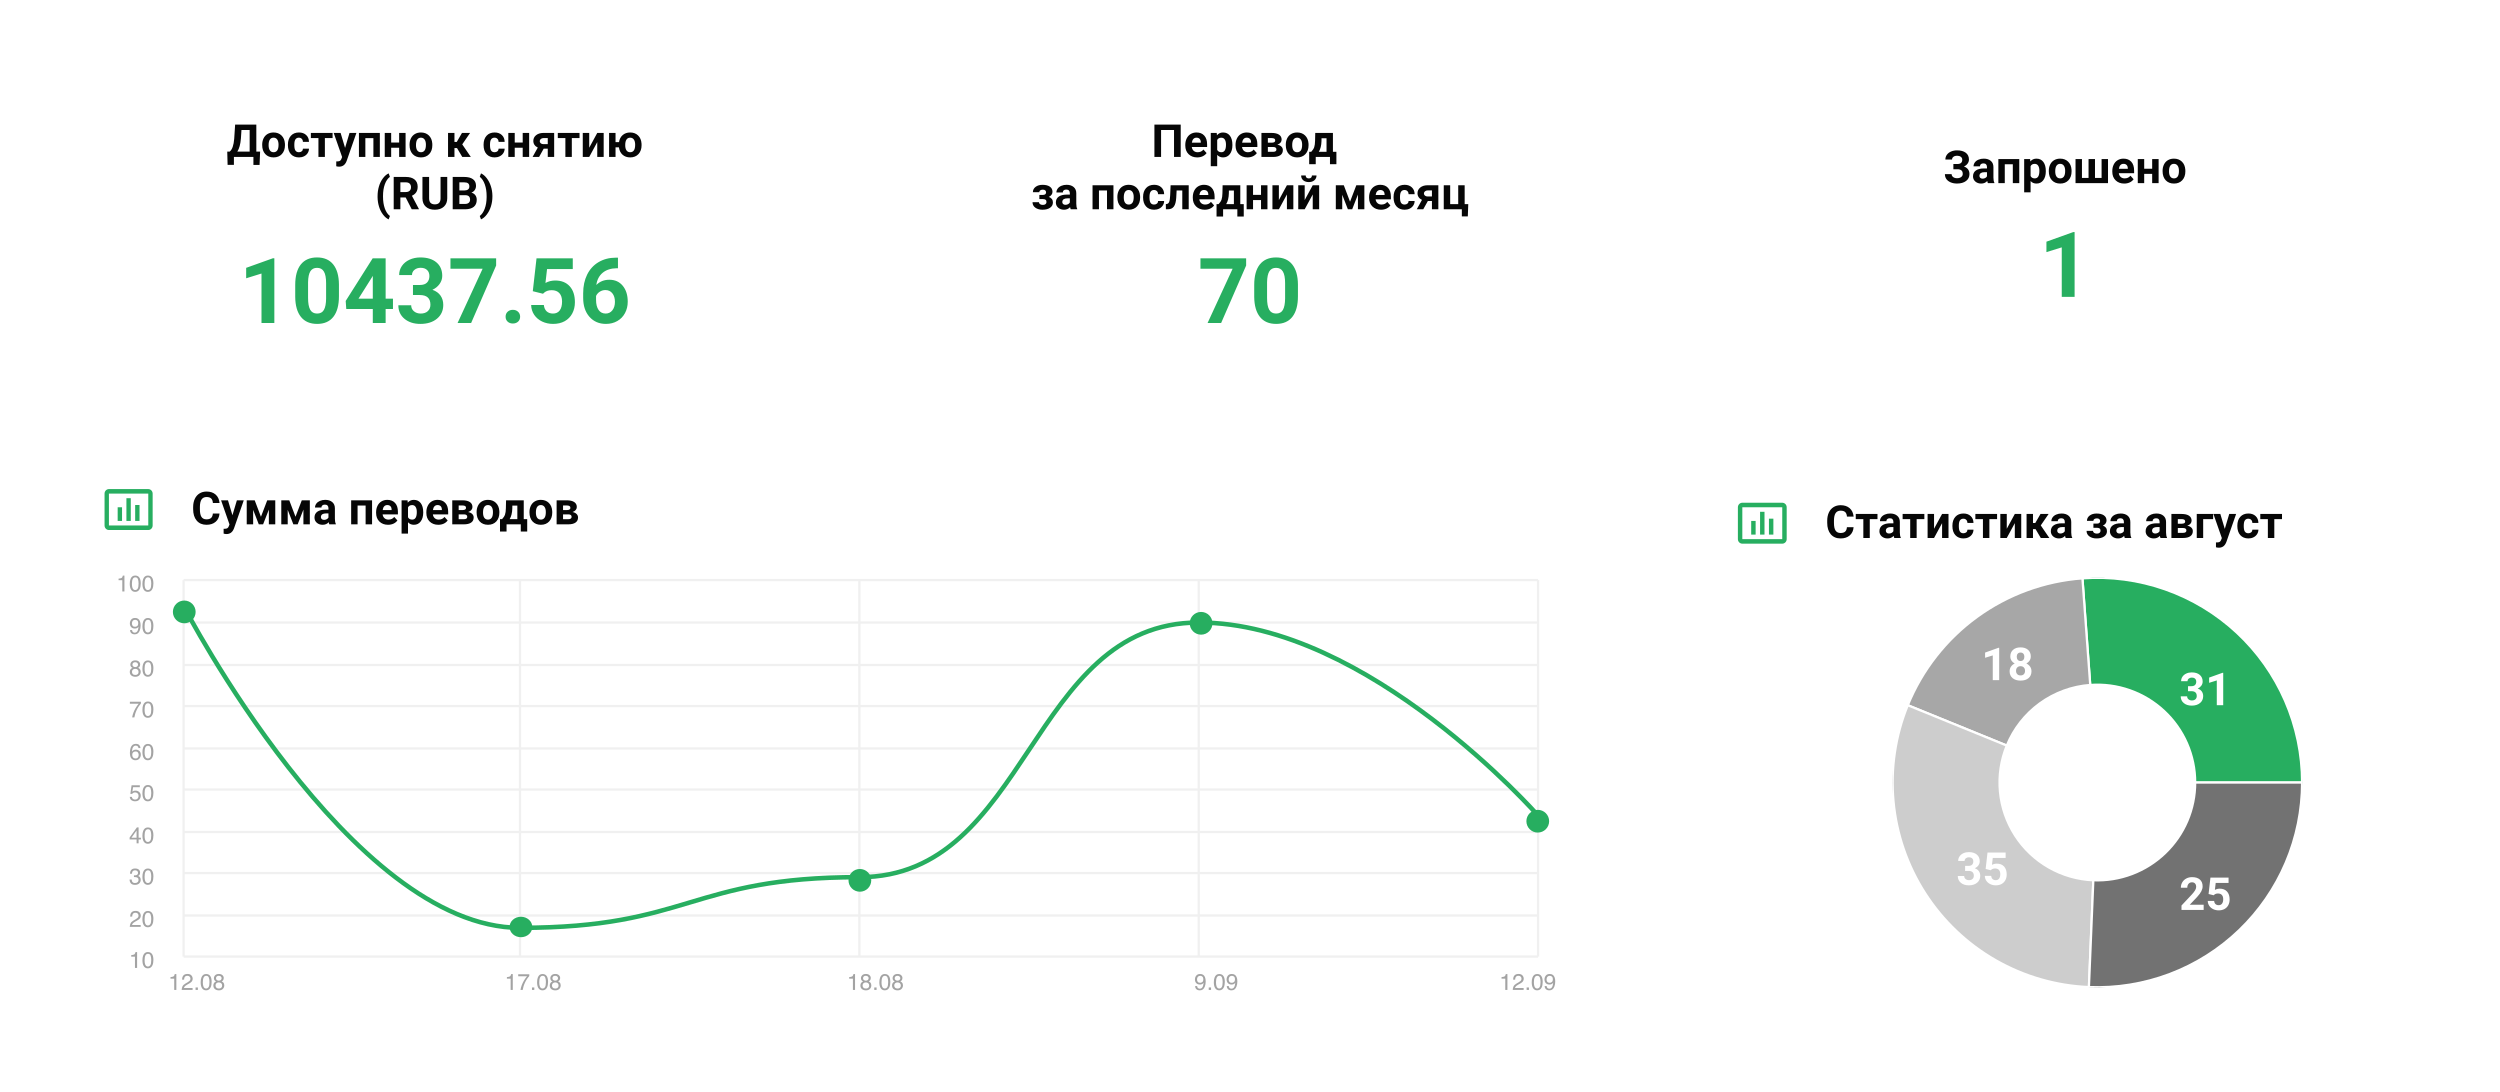 <svg width="1099" height="480" viewBox="0 0 1099 480" fill="none" xmlns="http://www.w3.org/2000/svg">
<g filter="url(#filter0_d)">
<rect x="20" y="15" width="342.333" height="163" rx="16" fill="white"/>
<path d="M114.106 67.496H111.401V64H102.827V67.486H100.053L99.897 61.647H100.971C101.551 61.165 101.997 60.458 102.309 59.527C102.628 58.59 102.843 57.431 102.954 56.051L103.364 49.781H112.68V61.647H114.34L114.106 67.496ZM104.331 61.647H109.751V52.154H106.147L105.903 55.895C105.708 58.401 105.184 60.318 104.331 61.647ZM115.258 58.619C115.258 57.571 115.46 56.637 115.864 55.816C116.268 54.996 116.847 54.361 117.602 53.912C118.364 53.463 119.246 53.238 120.249 53.238C121.674 53.238 122.837 53.675 123.735 54.547C124.64 55.419 125.144 56.604 125.249 58.102L125.268 58.824C125.268 60.445 124.816 61.747 123.911 62.73C123.006 63.707 121.792 64.195 120.268 64.195C118.745 64.195 117.527 63.707 116.616 62.73C115.711 61.754 115.258 60.426 115.258 58.746V58.619ZM118.081 58.824C118.081 59.827 118.269 60.595 118.647 61.129C119.025 61.656 119.565 61.92 120.268 61.92C120.952 61.92 121.486 61.66 121.87 61.139C122.254 60.611 122.446 59.772 122.446 58.619C122.446 57.636 122.254 56.874 121.87 56.334C121.486 55.794 120.945 55.523 120.249 55.523C119.559 55.523 119.025 55.794 118.647 56.334C118.269 56.868 118.081 57.698 118.081 58.824ZM131.401 61.92C131.922 61.92 132.345 61.777 132.671 61.49C132.996 61.204 133.165 60.823 133.178 60.348H135.825C135.818 61.064 135.623 61.721 135.239 62.32C134.855 62.913 134.327 63.375 133.657 63.707C132.993 64.033 132.257 64.195 131.45 64.195C129.939 64.195 128.748 63.717 127.876 62.76C127.003 61.796 126.567 60.468 126.567 58.775V58.59C126.567 56.962 127 55.663 127.866 54.693C128.732 53.723 129.92 53.238 131.43 53.238C132.752 53.238 133.81 53.616 134.604 54.371C135.405 55.12 135.812 56.119 135.825 57.369H133.178C133.165 56.822 132.996 56.38 132.671 56.041C132.345 55.696 131.915 55.523 131.381 55.523C130.724 55.523 130.226 55.764 129.887 56.246C129.555 56.721 129.389 57.496 129.389 58.57V58.863C129.389 59.95 129.555 60.732 129.887 61.207C130.219 61.682 130.724 61.92 131.401 61.92ZM146.206 55.699H142.817V64H139.985V55.699H136.655V53.434H146.206V55.699ZM151.694 60.006L153.647 53.434H156.674L152.426 65.641L152.192 66.197C151.561 67.578 150.519 68.268 149.067 68.268C148.657 68.268 148.24 68.206 147.817 68.082V65.943L148.247 65.953C148.781 65.953 149.178 65.872 149.438 65.709C149.705 65.546 149.913 65.276 150.063 64.898L150.395 64.029L146.694 53.434H149.731L151.694 60.006ZM166.977 64H164.145V55.719H160.61V64H157.788V53.434H166.977V64ZM178.296 64H175.464V59.938H171.958V64H169.135V53.434H171.958V57.672H175.464V53.434H178.296V64ZM180.044 58.619C180.044 57.571 180.245 56.637 180.649 55.816C181.053 54.996 181.632 54.361 182.387 53.912C183.149 53.463 184.031 53.238 185.034 53.238C186.46 53.238 187.622 53.675 188.52 54.547C189.425 55.419 189.93 56.604 190.034 58.102L190.053 58.824C190.053 60.445 189.601 61.747 188.696 62.73C187.791 63.707 186.577 64.195 185.053 64.195C183.53 64.195 182.312 63.707 181.401 62.73C180.496 61.754 180.044 60.426 180.044 58.746V58.619ZM182.866 58.824C182.866 59.827 183.055 60.595 183.432 61.129C183.81 61.656 184.35 61.92 185.053 61.92C185.737 61.92 186.271 61.66 186.655 61.139C187.039 60.611 187.231 59.772 187.231 58.619C187.231 57.636 187.039 56.874 186.655 56.334C186.271 55.794 185.73 55.523 185.034 55.523C184.344 55.523 183.81 55.794 183.432 56.334C183.055 56.868 182.866 57.698 182.866 58.824ZM200.913 60.103H199.78V64H196.958V53.434H199.78V57.408H200.786L203.09 53.434H206.655L203.198 58.463L206.977 64H203.217L200.913 60.103ZM217.417 61.92C217.937 61.92 218.361 61.777 218.686 61.49C219.012 61.204 219.181 60.823 219.194 60.348H221.84C221.834 61.064 221.639 61.721 221.255 62.32C220.87 62.913 220.343 63.375 219.672 63.707C219.008 64.033 218.273 64.195 217.465 64.195C215.955 64.195 214.764 63.717 213.891 62.76C213.019 61.796 212.583 60.468 212.583 58.775V58.59C212.583 56.962 213.016 55.663 213.881 54.693C214.747 53.723 215.936 53.238 217.446 53.238C218.768 53.238 219.825 53.616 220.62 54.371C221.421 55.12 221.827 56.119 221.84 57.369H219.194C219.181 56.822 219.012 56.38 218.686 56.041C218.361 55.696 217.931 55.523 217.397 55.523C216.74 55.523 216.241 55.764 215.903 56.246C215.571 56.721 215.405 57.496 215.405 58.57V58.863C215.405 59.95 215.571 60.732 215.903 61.207C216.235 61.682 216.74 61.92 217.417 61.92ZM232.612 64H229.78V59.938H226.274V64H223.452V53.434H226.274V57.672H229.78V53.434H232.612V64ZM243.608 53.434V64H240.796V60.348H239.008L236.977 64H234.116L236.421 59.869C235.789 59.576 235.301 59.179 234.956 58.678C234.617 58.176 234.448 57.607 234.448 56.969C234.448 55.947 234.842 55.11 235.63 54.459C236.424 53.801 237.485 53.46 238.813 53.434H243.608ZM238.862 58.375H240.796V55.699H238.96C238.458 55.699 238.051 55.833 237.739 56.1C237.426 56.36 237.27 56.679 237.27 57.057C237.27 57.434 237.42 57.747 237.719 57.994C238.019 58.242 238.4 58.368 238.862 58.375ZM254.76 55.699H251.372V64H248.54V55.699H245.21V53.434H254.76V55.699ZM262.553 53.434H265.376V64H262.553V57.477L259.018 64H256.186V53.434H259.018V59.947L262.553 53.434ZM270.59 57.486H272.114C272.322 56.171 272.859 55.136 273.725 54.381C274.598 53.619 275.695 53.238 277.016 53.238C278.442 53.238 279.604 53.675 280.503 54.547C281.408 55.419 281.912 56.604 282.016 58.102L282.036 58.824C282.036 60.445 281.583 61.747 280.678 62.73C279.773 63.707 278.559 64.195 277.036 64.195C275.662 64.195 274.536 63.798 273.657 63.004C272.784 62.21 272.26 61.132 272.085 59.772H270.59V64H267.758V53.434H270.59V57.486ZM274.848 58.824C274.848 59.827 275.037 60.595 275.415 61.129C275.792 61.656 276.333 61.92 277.036 61.92C277.732 61.92 278.269 61.656 278.647 61.129C279.025 60.602 279.214 59.765 279.214 58.619C279.214 57.636 279.021 56.874 278.637 56.334C278.253 55.794 277.713 55.523 277.016 55.523C276.326 55.523 275.792 55.794 275.415 56.334C275.037 56.868 274.848 57.698 274.848 58.824ZM165.981 81.219C165.981 79.728 166.18 78.309 166.577 76.961C166.974 75.613 167.56 74.422 168.335 73.387C169.109 72.345 169.949 71.622 170.854 71.219L171.401 72.742C170.45 73.445 169.708 74.533 169.174 76.004C168.641 77.475 168.374 79.194 168.374 81.16V81.463C168.374 83.436 168.637 85.161 169.165 86.639C169.692 88.117 170.437 89.22 171.401 89.949L170.854 91.443C169.969 91.046 169.142 90.343 168.374 89.334C167.612 88.331 167.029 87.172 166.626 85.857C166.222 84.542 166.007 83.169 165.981 81.736V81.219ZM178.335 81.795H176.001V87H173.071V72.781H178.354C180.034 72.781 181.329 73.156 182.241 73.904C183.152 74.653 183.608 75.711 183.608 77.078C183.608 78.048 183.396 78.859 182.973 79.51C182.557 80.154 181.922 80.669 181.069 81.053L184.145 86.863V87H181.001L178.335 81.795ZM176.001 79.422H178.364C179.1 79.422 179.669 79.236 180.073 78.865C180.477 78.488 180.678 77.97 180.678 77.312C180.678 76.642 180.486 76.115 180.102 75.731C179.725 75.346 179.142 75.154 178.354 75.154H176.001V79.422ZM196.606 72.781V82.147C196.606 83.703 196.118 84.933 195.141 85.838C194.171 86.743 192.843 87.195 191.157 87.195C189.497 87.195 188.178 86.756 187.202 85.877C186.225 84.998 185.727 83.79 185.708 82.254V72.781H188.637V82.166C188.637 83.097 188.859 83.777 189.301 84.207C189.751 84.63 190.369 84.842 191.157 84.842C192.804 84.842 193.641 83.976 193.667 82.244V72.781H196.606ZM199.008 87V72.781H203.989C205.714 72.781 207.023 73.113 207.915 73.777C208.807 74.435 209.253 75.402 209.253 76.678C209.253 77.374 209.074 77.99 208.715 78.523C208.357 79.051 207.859 79.438 207.221 79.686C207.95 79.868 208.523 80.236 208.94 80.789C209.363 81.342 209.575 82.019 209.575 82.82C209.575 84.188 209.139 85.223 208.266 85.926C207.394 86.629 206.15 86.987 204.536 87H199.008ZM201.938 80.809V84.647H204.448C205.138 84.647 205.675 84.484 206.059 84.158C206.45 83.826 206.645 83.37 206.645 82.791C206.645 81.489 205.971 80.828 204.624 80.809H201.938ZM201.938 78.738H204.106C205.584 78.712 206.323 78.123 206.323 76.971C206.323 76.326 206.134 75.864 205.756 75.584C205.385 75.297 204.796 75.154 203.989 75.154H201.938V78.738ZM216.46 81.443C216.46 82.915 216.248 84.331 215.825 85.691C215.402 87.052 214.793 88.253 213.999 89.295C213.204 90.337 212.355 91.053 211.45 91.443L210.903 89.949C211.827 89.253 212.557 88.178 213.09 86.727C213.624 85.275 213.901 83.605 213.921 81.717V81.199C213.921 79.253 213.654 77.537 213.12 76.053C212.592 74.568 211.853 73.455 210.903 72.713L211.45 71.219C212.335 71.603 213.169 72.299 213.95 73.309C214.738 74.318 215.346 75.493 215.776 76.834C216.212 78.175 216.44 79.565 216.46 81.004V81.443Z" fill="#060606"/>
<path d="M120.6 137H114.956V115.242L108.217 117.332V112.742L119.995 108.523H120.6V137ZM148.999 125.242C148.999 129.174 148.185 132.182 146.557 134.266C144.93 136.349 142.547 137.391 139.409 137.391C136.31 137.391 133.94 136.368 132.299 134.324C130.659 132.28 129.819 129.35 129.78 125.535V120.301C129.78 116.329 130.6 113.315 132.241 111.258C133.894 109.201 136.271 108.172 139.37 108.172C142.469 108.172 144.839 109.194 146.479 111.238C148.12 113.27 148.96 116.193 148.999 120.008V125.242ZM143.354 119.5C143.354 117.143 143.029 115.431 142.378 114.363C141.74 113.283 140.737 112.742 139.37 112.742C138.042 112.742 137.059 113.257 136.421 114.285C135.796 115.301 135.464 116.896 135.424 119.07V125.984C135.424 128.302 135.737 130.027 136.362 131.16C137 132.28 138.016 132.84 139.409 132.84C140.789 132.84 141.785 132.299 142.397 131.219C143.009 130.138 143.328 128.484 143.354 126.258V119.5ZM169.526 126.297H172.749V130.848H169.526V137H163.881V130.848H152.221L151.967 127.293L163.823 108.562H169.526V126.297ZM157.592 126.297H163.881V116.258L163.51 116.902L157.592 126.297ZM181.538 120.281H184.546C185.978 120.281 187.039 119.923 187.729 119.207C188.419 118.491 188.764 117.54 188.764 116.355C188.764 115.21 188.419 114.318 187.729 113.68C187.052 113.042 186.115 112.723 184.917 112.723C183.836 112.723 182.931 113.022 182.202 113.621C181.473 114.207 181.108 114.975 181.108 115.926H175.464C175.464 114.441 175.861 113.113 176.655 111.941C177.462 110.757 178.582 109.832 180.014 109.168C181.46 108.504 183.048 108.172 184.78 108.172C187.788 108.172 190.144 108.895 191.85 110.34C193.556 111.772 194.409 113.751 194.409 116.277C194.409 117.579 194.012 118.777 193.217 119.871C192.423 120.965 191.381 121.805 190.092 122.391C191.694 122.964 192.885 123.823 193.667 124.969C194.461 126.115 194.858 127.469 194.858 129.031C194.858 131.557 193.934 133.582 192.085 135.105C190.249 136.629 187.814 137.391 184.78 137.391C181.941 137.391 179.617 136.642 177.807 135.145C176.01 133.647 175.112 131.668 175.112 129.207H180.756C180.756 130.275 181.154 131.147 181.948 131.824C182.755 132.501 183.745 132.84 184.917 132.84C186.258 132.84 187.306 132.488 188.061 131.785C188.829 131.069 189.214 130.125 189.214 128.953C189.214 126.115 187.651 124.695 184.526 124.695H181.538V120.281ZM218.1 111.727L207.104 137H201.147L212.163 113.133H198.022V108.562H218.1V111.727ZM222.26 134.227C222.26 133.328 222.56 132.599 223.159 132.039C223.771 131.479 224.533 131.199 225.444 131.199C226.368 131.199 227.13 131.479 227.729 132.039C228.341 132.599 228.647 133.328 228.647 134.227C228.647 135.112 228.348 135.835 227.749 136.395C227.15 136.941 226.381 137.215 225.444 137.215C224.519 137.215 223.758 136.941 223.159 136.395C222.56 135.835 222.26 135.112 222.26 134.227ZM234.214 123.016L235.854 108.562H251.792V113.27H240.483L239.78 119.383C241.121 118.667 242.547 118.309 244.057 118.309C246.766 118.309 248.888 119.148 250.424 120.828C251.961 122.508 252.729 124.858 252.729 127.879C252.729 129.715 252.339 131.362 251.557 132.82C250.789 134.266 249.682 135.392 248.237 136.199C246.792 136.993 245.086 137.391 243.12 137.391C241.401 137.391 239.806 137.046 238.335 136.355C236.863 135.652 235.698 134.669 234.839 133.406C233.992 132.143 233.543 130.704 233.491 129.09H239.077C239.194 130.275 239.604 131.199 240.307 131.863C241.023 132.514 241.954 132.84 243.1 132.84C244.376 132.84 245.359 132.384 246.049 131.473C246.74 130.548 247.085 129.246 247.085 127.566C247.085 125.952 246.687 124.715 245.893 123.855C245.099 122.996 243.973 122.566 242.514 122.566C241.173 122.566 240.086 122.918 239.253 123.621L238.706 124.129L234.214 123.016ZM271.655 108.27V112.918H271.108C268.556 112.957 266.499 113.621 264.936 114.91C263.387 116.199 262.456 117.99 262.143 120.281C263.654 118.745 265.561 117.977 267.866 117.977C270.34 117.977 272.306 118.862 273.764 120.633C275.223 122.404 275.952 124.734 275.952 127.625C275.952 129.474 275.548 131.147 274.741 132.645C273.947 134.142 272.814 135.307 271.342 136.141C269.884 136.974 268.23 137.391 266.381 137.391C263.387 137.391 260.965 136.349 259.116 134.266C257.28 132.182 256.362 129.402 256.362 125.926V123.895C256.362 120.809 256.941 118.087 258.1 115.73C259.272 113.361 260.945 111.531 263.12 110.242C265.307 108.94 267.84 108.283 270.717 108.27H271.655ZM266.147 122.508C265.236 122.508 264.409 122.749 263.667 123.23C262.924 123.699 262.378 124.324 262.026 125.105V126.824C262.026 128.712 262.397 130.19 263.139 131.258C263.881 132.312 264.923 132.84 266.264 132.84C267.475 132.84 268.452 132.365 269.194 131.414C269.949 130.451 270.327 129.207 270.327 127.684C270.327 126.134 269.949 124.884 269.194 123.934C268.439 122.983 267.423 122.508 266.147 122.508Z" fill="#27AE60"/>
</g>
<g filter="url(#filter1_d)">
<rect x="378.333" y="15" width="342.333" height="163" rx="16" fill="white"/>
<path d="M519.041 64H516.102V52.154H510.408V64H507.479V49.781H519.041V64ZM526.297 64.195C524.747 64.195 523.484 63.72 522.508 62.77C521.538 61.819 521.053 60.553 521.053 58.971V58.697C521.053 57.636 521.258 56.689 521.668 55.855C522.078 55.016 522.658 54.371 523.406 53.922C524.161 53.466 525.021 53.238 525.984 53.238C527.43 53.238 528.566 53.694 529.393 54.605C530.226 55.517 530.643 56.809 530.643 58.482V59.635H523.914C524.005 60.325 524.279 60.878 524.734 61.295C525.197 61.712 525.779 61.92 526.482 61.92C527.57 61.92 528.419 61.526 529.031 60.738L530.418 62.291C529.995 62.89 529.422 63.359 528.699 63.697C527.977 64.029 527.176 64.195 526.297 64.195ZM525.975 55.523C525.415 55.523 524.959 55.712 524.607 56.09C524.262 56.467 524.041 57.008 523.943 57.711H527.869V57.486C527.856 56.861 527.687 56.38 527.361 56.041C527.036 55.696 526.574 55.523 525.975 55.523ZM541.766 58.815C541.766 60.442 541.395 61.747 540.652 62.73C539.917 63.707 538.921 64.195 537.664 64.195C536.596 64.195 535.734 63.824 535.076 63.082V68.062H532.254V53.434H534.871L534.969 54.469C535.652 53.648 536.544 53.238 537.645 53.238C538.947 53.238 539.959 53.72 540.682 54.684C541.404 55.647 541.766 56.975 541.766 58.668V58.815ZM538.943 58.609C538.943 57.626 538.768 56.868 538.416 56.334C538.071 55.8 537.566 55.533 536.902 55.533C536.017 55.533 535.408 55.872 535.076 56.549V60.875C535.421 61.572 536.036 61.92 536.922 61.92C538.27 61.92 538.943 60.816 538.943 58.609ZM548.387 64.195C546.837 64.195 545.574 63.72 544.598 62.77C543.628 61.819 543.143 60.553 543.143 58.971V58.697C543.143 57.636 543.348 56.689 543.758 55.855C544.168 55.016 544.747 54.371 545.496 53.922C546.251 53.466 547.111 53.238 548.074 53.238C549.52 53.238 550.656 53.694 551.482 54.605C552.316 55.517 552.732 56.809 552.732 58.482V59.635H546.004C546.095 60.325 546.368 60.878 546.824 61.295C547.286 61.712 547.869 61.92 548.572 61.92C549.66 61.92 550.509 61.526 551.121 60.738L552.508 62.291C552.085 62.89 551.512 63.359 550.789 63.697C550.066 64.029 549.266 64.195 548.387 64.195ZM548.064 55.523C547.505 55.523 547.049 55.712 546.697 56.09C546.352 56.467 546.131 57.008 546.033 57.711H549.959V57.486C549.946 56.861 549.777 56.38 549.451 56.041C549.126 55.696 548.663 55.523 548.064 55.523ZM554.529 64V53.434H558.943C560.382 53.434 561.486 53.688 562.254 54.195C563.022 54.703 563.406 55.432 563.406 56.383C563.406 56.871 563.243 57.31 562.918 57.701C562.599 58.085 562.13 58.382 561.512 58.59C562.267 58.733 562.859 59.016 563.289 59.44C563.725 59.856 563.943 60.37 563.943 60.982C563.943 61.965 563.572 62.714 562.83 63.228C562.094 63.743 561.023 64 559.617 64H554.529ZM557.352 59.615V61.744H559.627C560.623 61.744 561.121 61.396 561.121 60.699C561.121 59.99 560.646 59.628 559.695 59.615H557.352ZM557.352 57.721H559.1C560.089 57.708 560.584 57.389 560.584 56.764C560.584 56.38 560.447 56.106 560.174 55.943C559.907 55.781 559.497 55.699 558.943 55.699H557.352V57.721ZM565.232 58.619C565.232 57.571 565.434 56.637 565.838 55.816C566.242 54.996 566.821 54.361 567.576 53.912C568.338 53.463 569.22 53.238 570.223 53.238C571.648 53.238 572.811 53.675 573.709 54.547C574.614 55.419 575.118 56.604 575.223 58.102L575.242 58.824C575.242 60.445 574.79 61.747 573.885 62.73C572.98 63.707 571.766 64.195 570.242 64.195C568.719 64.195 567.501 63.707 566.59 62.73C565.685 61.754 565.232 60.426 565.232 58.746V58.619ZM568.055 58.824C568.055 59.827 568.243 60.595 568.621 61.129C568.999 61.656 569.539 61.92 570.242 61.92C570.926 61.92 571.46 61.66 571.844 61.139C572.228 60.611 572.42 59.772 572.42 58.619C572.42 57.636 572.228 56.874 571.844 56.334C571.46 55.794 570.919 55.523 570.223 55.523C569.533 55.523 568.999 55.794 568.621 56.334C568.243 56.868 568.055 57.698 568.055 58.824ZM576.424 61.725C577.062 61.047 577.495 60.377 577.723 59.713C577.951 59.049 578.077 58.108 578.104 56.891L578.182 53.434H585.955V61.725H587.479V67.174H584.656V64H578.396V67.174H575.516V61.725H576.424ZM579.754 61.725H583.143V55.768H580.945L580.926 57.037C580.867 58.977 580.477 60.54 579.754 61.725ZM459.852 79.549C459.852 79.178 459.728 78.891 459.48 78.689C459.24 78.481 458.895 78.377 458.445 78.377C457.983 78.377 457.605 78.475 457.312 78.67C457.026 78.859 456.883 79.129 456.883 79.481H454.061C454.061 78.523 454.458 77.745 455.252 77.147C456.046 76.547 457.062 76.248 458.299 76.248C459.66 76.248 460.727 76.515 461.502 77.049C462.283 77.583 462.674 78.341 462.674 79.324C462.674 79.793 462.531 80.226 462.244 80.623C461.964 81.014 461.567 81.326 461.053 81.561C462.257 81.984 462.859 82.801 462.859 84.012C462.859 84.982 462.443 85.757 461.609 86.336C460.783 86.909 459.679 87.195 458.299 87.195C457.016 87.195 455.962 86.896 455.135 86.297C454.308 85.698 453.895 84.891 453.895 83.875H456.717C456.717 84.233 456.876 84.523 457.195 84.744C457.514 84.966 457.931 85.076 458.445 85.076C458.947 85.076 459.337 84.959 459.617 84.725C459.897 84.49 460.037 84.184 460.037 83.807C460.037 83.344 459.904 83.016 459.637 82.82C459.37 82.618 458.969 82.518 458.436 82.518H456.902V80.682H458.533C459.412 80.656 459.852 80.278 459.852 79.549ZM470.701 87C470.571 86.746 470.477 86.43 470.418 86.053C469.734 86.814 468.846 87.195 467.752 87.195C466.717 87.195 465.857 86.896 465.174 86.297C464.497 85.698 464.158 84.943 464.158 84.031C464.158 82.912 464.572 82.052 465.398 81.453C466.232 80.854 467.433 80.551 469.002 80.545H470.301V79.939C470.301 79.451 470.174 79.061 469.92 78.768C469.673 78.475 469.279 78.328 468.738 78.328C468.263 78.328 467.889 78.442 467.615 78.67C467.348 78.898 467.215 79.21 467.215 79.607H464.393C464.393 78.995 464.581 78.429 464.959 77.908C465.337 77.387 465.87 76.981 466.561 76.688C467.251 76.388 468.025 76.238 468.885 76.238C470.187 76.238 471.219 76.567 471.98 77.225C472.749 77.876 473.133 78.794 473.133 79.978V84.559C473.139 85.561 473.279 86.32 473.553 86.834V87H470.701ZM468.367 85.037C468.784 85.037 469.168 84.946 469.52 84.764C469.871 84.575 470.132 84.324 470.301 84.012V82.195H469.246C467.833 82.195 467.081 82.684 466.99 83.66L466.98 83.826C466.98 84.178 467.104 84.467 467.352 84.695C467.599 84.923 467.938 85.037 468.367 85.037ZM489.471 87H486.639V78.719H483.104V87H480.281V76.434H489.471V87ZM491.189 81.619C491.189 80.571 491.391 79.637 491.795 78.816C492.199 77.996 492.778 77.361 493.533 76.912C494.295 76.463 495.177 76.238 496.18 76.238C497.605 76.238 498.768 76.674 499.666 77.547C500.571 78.419 501.076 79.604 501.18 81.102L501.199 81.824C501.199 83.445 500.747 84.747 499.842 85.731C498.937 86.707 497.723 87.195 496.199 87.195C494.676 87.195 493.458 86.707 492.547 85.731C491.642 84.754 491.189 83.426 491.189 81.746V81.619ZM494.012 81.824C494.012 82.827 494.201 83.595 494.578 84.129C494.956 84.656 495.496 84.92 496.199 84.92C496.883 84.92 497.417 84.659 497.801 84.139C498.185 83.611 498.377 82.772 498.377 81.619C498.377 80.636 498.185 79.874 497.801 79.334C497.417 78.794 496.876 78.523 496.18 78.523C495.49 78.523 494.956 78.794 494.578 79.334C494.201 79.868 494.012 80.698 494.012 81.824ZM507.332 84.92C507.853 84.92 508.276 84.777 508.602 84.49C508.927 84.204 509.096 83.823 509.109 83.348H511.756C511.749 84.064 511.554 84.721 511.17 85.32C510.786 85.913 510.258 86.375 509.588 86.707C508.924 87.033 508.188 87.195 507.381 87.195C505.87 87.195 504.679 86.717 503.807 85.76C502.934 84.796 502.498 83.468 502.498 81.775V81.59C502.498 79.962 502.931 78.663 503.797 77.693C504.663 76.723 505.851 76.238 507.361 76.238C508.683 76.238 509.741 76.616 510.535 77.371C511.336 78.12 511.743 79.119 511.756 80.369H509.109C509.096 79.822 508.927 79.38 508.602 79.041C508.276 78.696 507.846 78.523 507.312 78.523C506.655 78.523 506.157 78.764 505.818 79.246C505.486 79.721 505.32 80.496 505.32 81.57V81.863C505.32 82.951 505.486 83.732 505.818 84.207C506.15 84.682 506.655 84.92 507.332 84.92ZM522.557 76.434V87H519.734V78.719H517.244L517.068 81.981C516.958 83.719 516.616 84.985 516.043 85.779C515.47 86.574 514.617 86.981 513.484 87H512.527L512.498 84.705L512.85 84.676C513.357 84.637 513.729 84.337 513.963 83.777C514.197 83.217 514.344 82.264 514.402 80.916L514.598 76.434H522.557ZM529.598 87.195C528.048 87.195 526.785 86.72 525.809 85.769C524.839 84.819 524.354 83.553 524.354 81.971V81.697C524.354 80.636 524.559 79.689 524.969 78.856C525.379 78.016 525.958 77.371 526.707 76.922C527.462 76.466 528.322 76.238 529.285 76.238C530.73 76.238 531.867 76.694 532.693 77.606C533.527 78.517 533.943 79.809 533.943 81.482V82.635H527.215C527.306 83.325 527.579 83.878 528.035 84.295C528.497 84.712 529.08 84.92 529.783 84.92C530.87 84.92 531.72 84.526 532.332 83.738L533.719 85.291C533.296 85.89 532.723 86.359 532 86.697C531.277 87.029 530.477 87.195 529.598 87.195ZM529.275 78.523C528.715 78.523 528.26 78.712 527.908 79.09C527.563 79.467 527.342 80.008 527.244 80.711H531.17V80.486C531.157 79.861 530.988 79.38 530.662 79.041C530.337 78.696 529.874 78.523 529.275 78.523ZM535.701 84.725C536.339 84.047 536.772 83.377 537 82.713C537.228 82.049 537.355 81.108 537.381 79.891L537.459 76.434H545.232V84.725H546.756V90.174H543.934V87H537.674V90.174H534.793V84.725H535.701ZM539.031 84.725H542.42V78.768H540.223L540.203 80.037C540.145 81.977 539.754 83.54 539.031 84.725ZM557.176 87H554.344V82.938H550.838V87H548.016V76.434H550.838V80.672H554.344V76.434H557.176V87ZM565.73 76.434H568.553V87H565.73V80.477L562.195 87H559.363V76.434H562.195V82.947L565.73 76.434ZM577.078 76.434H579.9V87H577.078V80.477L573.543 87H570.711V76.434H573.543V82.947L577.078 76.434ZM578.738 72.147C578.738 73.012 578.426 73.712 577.801 74.246C577.182 74.78 576.368 75.047 575.359 75.047C574.35 75.047 573.533 74.783 572.908 74.256C572.29 73.728 571.98 73.025 571.98 72.147H573.982C573.982 72.557 574.103 72.876 574.344 73.103C574.591 73.325 574.93 73.436 575.359 73.436C575.783 73.436 576.115 73.325 576.355 73.103C576.596 72.876 576.717 72.557 576.717 72.147H578.738ZM593.475 83.67L596.238 76.434H599.773V87H596.951V80.516L594.422 87H592.527L590.047 80.623V87H587.225V76.434H590.73L593.475 83.67ZM607.098 87.195C605.548 87.195 604.285 86.72 603.309 85.769C602.339 84.819 601.854 83.553 601.854 81.971V81.697C601.854 80.636 602.059 79.689 602.469 78.856C602.879 78.016 603.458 77.371 604.207 76.922C604.962 76.466 605.822 76.238 606.785 76.238C608.23 76.238 609.367 76.694 610.193 77.606C611.027 78.517 611.443 79.809 611.443 81.482V82.635H604.715C604.806 83.325 605.079 83.878 605.535 84.295C605.997 84.712 606.58 84.92 607.283 84.92C608.37 84.92 609.22 84.526 609.832 83.738L611.219 85.291C610.796 85.89 610.223 86.359 609.5 86.697C608.777 87.029 607.977 87.195 607.098 87.195ZM606.775 78.523C606.215 78.523 605.76 78.712 605.408 79.09C605.063 79.467 604.842 80.008 604.744 80.711H608.67V80.486C608.657 79.861 608.488 79.38 608.162 79.041C607.837 78.696 607.374 78.523 606.775 78.523ZM617.449 84.92C617.97 84.92 618.393 84.777 618.719 84.49C619.044 84.204 619.214 83.823 619.227 83.348H621.873C621.867 84.064 621.671 84.721 621.287 85.32C620.903 85.913 620.376 86.375 619.705 86.707C619.041 87.033 618.305 87.195 617.498 87.195C615.988 87.195 614.796 86.717 613.924 85.76C613.051 84.796 612.615 83.468 612.615 81.775V81.59C612.615 79.962 613.048 78.663 613.914 77.693C614.78 76.723 615.968 76.238 617.479 76.238C618.8 76.238 619.858 76.616 620.652 77.371C621.453 78.12 621.86 79.119 621.873 80.369H619.227C619.214 79.822 619.044 79.38 618.719 79.041C618.393 78.696 617.964 78.523 617.43 78.523C616.772 78.523 616.274 78.764 615.936 79.246C615.604 79.721 615.438 80.496 615.438 81.57V81.863C615.438 82.951 615.604 83.732 615.936 84.207C616.268 84.682 616.772 84.92 617.449 84.92ZM632.293 76.434V87H629.48V83.348H627.693L625.662 87H622.801L625.105 82.869C624.474 82.576 623.986 82.179 623.641 81.678C623.302 81.176 623.133 80.607 623.133 79.969C623.133 78.947 623.527 78.11 624.314 77.459C625.109 76.801 626.17 76.46 627.498 76.434H632.293ZM627.547 81.375H629.48V78.699H627.645C627.143 78.699 626.736 78.833 626.424 79.1C626.111 79.36 625.955 79.679 625.955 80.057C625.955 80.434 626.105 80.747 626.404 80.994C626.704 81.242 627.085 81.368 627.547 81.375ZM634.676 76.434H637.498V84.725H641.033V76.434H643.865V84.744H645.447L645.252 90.135H642.625V87H634.676V76.434Z" fill="#060606"/>
<path d="M547.801 111.727L536.805 137H530.848L541.863 113.133H527.723V108.562H547.801V111.727ZM570.574 125.242C570.574 129.174 569.76 132.182 568.133 134.266C566.505 136.349 564.122 137.391 560.984 137.391C557.885 137.391 555.516 136.368 553.875 134.324C552.234 132.28 551.395 129.35 551.355 125.535V120.301C551.355 116.329 552.176 113.315 553.816 111.258C555.47 109.201 557.846 108.172 560.945 108.172C564.044 108.172 566.414 109.194 568.055 111.238C569.695 113.27 570.535 116.193 570.574 120.008V125.242ZM564.93 119.5C564.93 117.143 564.604 115.431 563.953 114.363C563.315 113.283 562.312 112.742 560.945 112.742C559.617 112.742 558.634 113.257 557.996 114.285C557.371 115.301 557.039 116.896 557 119.07V125.984C557 128.302 557.312 130.027 557.938 131.16C558.576 132.28 559.591 132.84 560.984 132.84C562.365 132.84 563.361 132.299 563.973 131.219C564.585 130.138 564.904 128.484 564.93 126.258V119.5Z" fill="#27AE60"/>
</g>
<g filter="url(#filter2_d)">
<rect x="736.667" y="15" width="342.333" height="163" rx="16" fill="white"/>
<path d="M862.609 65.197C862.609 64.657 862.397 64.234 861.974 63.928C861.551 63.615 860.991 63.459 860.294 63.459C859.669 63.459 859.149 63.615 858.732 63.928C858.322 64.234 858.117 64.634 858.117 65.129H855.187C855.187 64.361 855.402 63.671 855.831 63.059C856.268 62.44 856.883 61.958 857.677 61.613C858.478 61.268 859.35 61.096 860.294 61.096C861.935 61.096 863.221 61.447 864.152 62.15C865.083 62.853 865.548 63.85 865.548 65.139C865.548 65.77 865.356 66.356 864.972 66.897C864.594 67.437 864.054 67.87 863.351 68.195C864.132 68.469 864.731 68.885 865.148 69.445C865.565 69.999 865.773 70.689 865.773 71.516C865.773 72.792 865.272 73.807 864.269 74.562C863.273 75.311 861.948 75.686 860.294 75.686C859.259 75.686 858.328 75.51 857.501 75.158C856.675 74.8 856.046 74.315 855.617 73.703C855.193 73.085 854.982 72.368 854.982 71.555H857.931C857.931 72.062 858.152 72.489 858.595 72.834C859.038 73.172 859.604 73.342 860.294 73.342C861.076 73.342 861.691 73.166 862.14 72.814C862.596 72.463 862.824 72.017 862.824 71.477C862.824 70.734 862.622 70.204 862.218 69.885C861.815 69.559 861.225 69.397 860.451 69.397H858.703V67.102H860.509C861.909 67.082 862.609 66.447 862.609 65.197ZM873.878 75.5C873.748 75.246 873.654 74.93 873.595 74.553C872.912 75.314 872.023 75.695 870.929 75.695C869.894 75.695 869.035 75.396 868.351 74.797C867.674 74.198 867.335 73.443 867.335 72.531C867.335 71.412 867.749 70.552 868.576 69.953C869.409 69.354 870.61 69.051 872.179 69.045H873.478V68.439C873.478 67.951 873.351 67.561 873.097 67.268C872.85 66.975 872.456 66.828 871.915 66.828C871.44 66.828 871.066 66.942 870.792 67.17C870.525 67.398 870.392 67.71 870.392 68.107H867.57C867.57 67.495 867.759 66.929 868.136 66.408C868.514 65.887 869.048 65.481 869.738 65.188C870.428 64.888 871.203 64.738 872.062 64.738C873.364 64.738 874.396 65.067 875.158 65.725C875.926 66.376 876.31 67.294 876.31 68.478V73.059C876.316 74.061 876.456 74.82 876.73 75.334V75.5H873.878ZM871.544 73.537C871.961 73.537 872.345 73.446 872.697 73.264C873.048 73.075 873.309 72.824 873.478 72.512V70.695H872.423C871.011 70.695 870.259 71.184 870.167 72.16L870.158 72.326C870.158 72.678 870.281 72.967 870.529 73.195C870.776 73.423 871.115 73.537 871.544 73.537ZM887.667 75.5H884.835V67.219H881.3V75.5H878.478V64.934H887.667V75.5ZM899.337 70.314C899.337 71.942 898.966 73.247 898.224 74.231C897.488 75.207 896.492 75.695 895.236 75.695C894.168 75.695 893.305 75.324 892.648 74.582V79.562H889.826V64.934H892.443L892.54 65.969C893.224 65.148 894.116 64.738 895.216 64.738C896.518 64.738 897.531 65.22 898.253 66.184C898.976 67.147 899.337 68.475 899.337 70.168V70.314ZM896.515 70.109C896.515 69.126 896.339 68.368 895.988 67.834C895.643 67.3 895.138 67.033 894.474 67.033C893.589 67.033 892.98 67.372 892.648 68.049V72.375C892.993 73.072 893.608 73.42 894.494 73.42C895.841 73.42 896.515 72.316 896.515 70.109ZM900.656 70.119C900.656 69.071 900.858 68.137 901.261 67.316C901.665 66.496 902.244 65.861 902.999 65.412C903.761 64.963 904.643 64.738 905.646 64.738C907.072 64.738 908.234 65.174 909.132 66.047C910.037 66.919 910.542 68.104 910.646 69.602L910.665 70.324C910.665 71.945 910.213 73.247 909.308 74.231C908.403 75.207 907.189 75.695 905.665 75.695C904.142 75.695 902.925 75.207 902.013 74.231C901.108 73.254 900.656 71.926 900.656 70.246V70.119ZM903.478 70.324C903.478 71.327 903.667 72.095 904.044 72.629C904.422 73.156 904.962 73.42 905.665 73.42C906.349 73.42 906.883 73.159 907.267 72.639C907.651 72.111 907.843 71.272 907.843 70.119C907.843 69.136 907.651 68.374 907.267 67.834C906.883 67.294 906.343 67.023 905.646 67.023C904.956 67.023 904.422 67.294 904.044 67.834C903.667 68.368 903.478 69.198 903.478 70.324ZM915.226 64.934V73.225H918.126V64.934H920.958V73.225H923.859V64.934H926.681V75.5H912.404V64.934H915.226ZM933.81 75.695C932.261 75.695 930.997 75.22 930.021 74.269C929.051 73.319 928.566 72.053 928.566 70.471V70.197C928.566 69.136 928.771 68.189 929.181 67.356C929.591 66.516 930.171 65.871 930.919 65.422C931.675 64.966 932.534 64.738 933.497 64.738C934.943 64.738 936.079 65.194 936.906 66.106C937.739 67.017 938.156 68.309 938.156 69.982V71.135H931.427C931.518 71.825 931.792 72.378 932.247 72.795C932.71 73.212 933.292 73.42 933.996 73.42C935.083 73.42 935.932 73.026 936.544 72.238L937.931 73.791C937.508 74.39 936.935 74.859 936.212 75.197C935.49 75.529 934.689 75.695 933.81 75.695ZM933.488 67.023C932.928 67.023 932.472 67.212 932.121 67.59C931.775 67.967 931.554 68.508 931.456 69.211H935.382V68.986C935.369 68.361 935.2 67.88 934.874 67.541C934.549 67.196 934.087 67.023 933.488 67.023ZM948.927 75.5H946.095V71.438H942.589V75.5H939.767V64.934H942.589V69.172H946.095V64.934H948.927V75.5ZM950.675 70.119C950.675 69.071 950.877 68.137 951.281 67.316C951.684 66.496 952.264 65.861 953.019 65.412C953.781 64.963 954.663 64.738 955.665 64.738C957.091 64.738 958.253 65.174 959.152 66.047C960.057 66.919 960.561 68.104 960.665 69.602L960.685 70.324C960.685 71.945 960.233 73.247 959.328 74.231C958.423 75.207 957.208 75.695 955.685 75.695C954.162 75.695 952.944 75.207 952.033 74.231C951.128 73.254 950.675 71.926 950.675 70.246V70.119ZM953.497 70.324C953.497 71.327 953.686 72.095 954.064 72.629C954.441 73.156 954.982 73.42 955.685 73.42C956.369 73.42 956.902 73.159 957.287 72.639C957.671 72.111 957.863 71.272 957.863 70.119C957.863 69.136 957.671 68.374 957.287 67.834C956.902 67.294 956.362 67.023 955.665 67.023C954.975 67.023 954.441 67.294 954.064 67.834C953.686 68.368 953.497 69.198 953.497 70.324Z" fill="#060606"/>
<path d="M911.994 125.5H906.349V103.742L899.611 105.832V101.242L911.388 97.023H911.994V125.5Z" fill="#27AE60"/>
</g>
<g filter="url(#filter3_d)">
<rect x="20" y="194" width="699" height="261" rx="16" fill="white"/>
</g>
<path d="M74.942 430.213V429.539C75.576 429.477 76.019 429.375 76.27 429.232C76.52 429.085 76.707 428.742 76.831 428.201H77.525V435.164H76.587V430.213H74.942ZM79.863 435.164C79.896 434.562 80.02 434.038 80.234 433.592C80.453 433.146 80.876 432.741 81.504 432.376L82.442 431.834C82.862 431.59 83.156 431.382 83.325 431.209C83.592 430.939 83.726 430.63 83.726 430.281C83.726 429.875 83.604 429.552 83.359 429.315C83.115 429.074 82.79 428.953 82.383 428.953C81.781 428.953 81.364 429.181 81.133 429.637C81.009 429.881 80.941 430.22 80.928 430.653H80.034C80.044 430.044 80.156 429.547 80.371 429.163C80.752 428.486 81.424 428.148 82.388 428.148C83.189 428.148 83.773 428.364 84.141 428.797C84.512 429.23 84.697 429.712 84.697 430.242C84.697 430.802 84.501 431.281 84.107 431.678C83.879 431.909 83.47 432.189 82.881 432.518L82.212 432.889C81.893 433.065 81.642 433.232 81.46 433.392C81.135 433.675 80.93 433.989 80.845 434.334H84.663V435.164H79.863ZM85.972 434.1H86.992V435.164H85.972V434.1ZM90.606 428.172C91.511 428.172 92.165 428.545 92.569 429.29C92.881 429.866 93.037 430.656 93.037 431.658C93.037 432.609 92.896 433.395 92.612 434.017C92.202 434.909 91.532 435.355 90.601 435.355C89.761 435.355 89.136 434.99 88.726 434.261C88.384 433.652 88.213 432.835 88.213 431.81C88.213 431.016 88.316 430.334 88.521 429.764C88.905 428.703 89.6 428.172 90.606 428.172ZM90.596 434.554C91.052 434.554 91.415 434.352 91.685 433.948C91.955 433.545 92.09 432.793 92.09 431.693C92.09 430.898 91.992 430.246 91.797 429.735C91.602 429.22 91.222 428.963 90.659 428.963C90.142 428.963 89.763 429.207 89.522 429.696C89.284 430.181 89.165 430.897 89.165 431.844C89.165 432.557 89.242 433.13 89.395 433.563C89.629 434.224 90.029 434.554 90.596 434.554ZM96.187 431.102C96.574 431.102 96.877 430.994 97.095 430.78C97.313 430.561 97.422 430.303 97.422 430.003C97.422 429.743 97.318 429.503 97.109 429.285C96.901 429.067 96.584 428.958 96.157 428.958C95.734 428.958 95.428 429.067 95.239 429.285C95.051 429.503 94.956 429.759 94.956 430.052C94.956 430.381 95.078 430.638 95.322 430.823C95.567 431.009 95.855 431.102 96.187 431.102ZM96.24 434.564C96.647 434.564 96.984 434.455 97.251 434.237C97.521 434.015 97.656 433.686 97.656 433.25C97.656 432.798 97.518 432.454 97.241 432.22C96.965 431.986 96.61 431.868 96.177 431.868C95.757 431.868 95.414 431.989 95.147 432.23C94.883 432.467 94.751 432.798 94.751 433.221C94.751 433.586 94.872 433.901 95.112 434.168C95.357 434.432 95.733 434.564 96.24 434.564ZM94.99 431.439C94.746 431.335 94.556 431.212 94.419 431.073C94.162 430.812 94.033 430.474 94.033 430.057C94.033 429.536 94.222 429.088 94.6 428.714C94.977 428.34 95.513 428.153 96.206 428.153C96.877 428.153 97.403 428.33 97.783 428.685C98.164 429.036 98.355 429.448 98.355 429.92C98.355 430.356 98.244 430.71 98.023 430.98C97.899 431.133 97.707 431.282 97.446 431.429C97.736 431.562 97.964 431.715 98.13 431.888C98.439 432.213 98.594 432.637 98.594 433.157C98.594 433.773 98.387 434.295 97.974 434.725C97.56 435.151 96.976 435.365 96.221 435.365C95.54 435.365 94.964 435.181 94.492 434.813C94.024 434.442 93.789 433.905 93.789 433.201C93.789 432.788 93.89 432.432 94.092 432.132C94.294 431.829 94.593 431.598 94.99 431.439Z" fill="#A3A3A3"/>
<path d="M222.832 430.213V429.539C223.466 429.477 223.909 429.375 224.16 429.232C224.41 429.085 224.598 428.742 224.721 428.201H225.415V435.164H224.477V430.213H222.832ZM232.671 428.289V429.056C232.446 429.274 232.146 429.653 231.772 430.194C231.401 430.734 231.072 431.317 230.786 431.942C230.503 432.55 230.288 433.105 230.141 433.607C230.047 433.929 229.925 434.448 229.775 435.164H228.803C229.025 433.83 229.513 432.502 230.268 431.18C230.714 430.405 231.183 429.736 231.674 429.173H227.807V428.289H232.671ZM233.862 434.1H234.882V435.164H233.862V434.1ZM238.496 428.172C239.401 428.172 240.055 428.545 240.459 429.29C240.771 429.866 240.927 430.656 240.927 431.658C240.927 432.609 240.786 433.395 240.503 434.017C240.092 434.909 239.422 435.355 238.491 435.355C237.651 435.355 237.026 434.99 236.616 434.261C236.274 433.652 236.103 432.835 236.103 431.81C236.103 431.016 236.206 430.334 236.411 429.764C236.795 428.703 237.49 428.172 238.496 428.172ZM238.486 434.554C238.942 434.554 239.305 434.352 239.575 433.948C239.845 433.545 239.98 432.793 239.98 431.693C239.98 430.898 239.882 430.246 239.687 429.735C239.492 429.22 239.113 428.963 238.549 428.963C238.032 428.963 237.653 429.207 237.412 429.696C237.174 430.181 237.055 430.897 237.055 431.844C237.055 432.557 237.132 433.13 237.285 433.563C237.519 434.224 237.92 434.554 238.486 434.554ZM244.077 431.102C244.464 431.102 244.767 430.994 244.985 430.78C245.203 430.561 245.312 430.303 245.312 430.003C245.312 429.743 245.208 429.503 245 429.285C244.791 429.067 244.474 428.958 244.048 428.958C243.624 428.958 243.318 429.067 243.13 429.285C242.941 429.503 242.846 429.759 242.846 430.052C242.846 430.381 242.968 430.638 243.213 430.823C243.457 431.009 243.745 431.102 244.077 431.102ZM244.131 434.564C244.537 434.564 244.874 434.455 245.141 434.237C245.411 434.015 245.547 433.686 245.547 433.25C245.547 432.798 245.408 432.454 245.132 432.22C244.855 431.986 244.5 431.868 244.067 431.868C243.647 431.868 243.304 431.989 243.037 432.23C242.773 432.467 242.641 432.798 242.641 433.221C242.641 433.586 242.762 433.901 243.003 434.168C243.247 434.432 243.623 434.564 244.131 434.564ZM242.881 431.439C242.636 431.335 242.446 431.212 242.309 431.073C242.052 430.812 241.924 430.474 241.924 430.057C241.924 429.536 242.112 429.088 242.49 428.714C242.868 428.34 243.403 428.153 244.096 428.153C244.767 428.153 245.293 428.33 245.674 428.685C246.054 429.036 246.245 429.448 246.245 429.92C246.245 430.356 246.134 430.71 245.913 430.98C245.789 431.133 245.597 431.282 245.337 431.429C245.626 431.562 245.854 431.715 246.02 431.888C246.329 432.213 246.484 432.637 246.484 433.157C246.484 433.773 246.277 434.295 245.864 434.725C245.451 435.151 244.866 435.365 244.111 435.365C243.431 435.365 242.854 435.181 242.382 434.813C241.914 434.442 241.679 433.905 241.679 433.201C241.679 432.788 241.78 432.432 241.982 432.132C242.184 431.829 242.483 431.598 242.881 431.439Z" fill="#A3A3A3"/>
<path d="M373.294 430.213V429.539C373.928 429.477 374.371 429.375 374.622 429.232C374.872 429.085 375.06 428.742 375.183 428.201H375.877V435.164H374.939V430.213H373.294ZM380.623 431.102C381.01 431.102 381.313 430.994 381.531 430.78C381.749 430.561 381.858 430.303 381.858 430.003C381.858 429.743 381.754 429.503 381.546 429.285C381.337 429.067 381.02 428.958 380.593 428.958C380.17 428.958 379.864 429.067 379.675 429.285C379.487 429.503 379.392 429.759 379.392 430.052C379.392 430.381 379.514 430.638 379.758 430.823C380.003 431.009 380.291 431.102 380.623 431.102ZM380.676 434.564C381.083 434.564 381.42 434.455 381.687 434.237C381.957 434.015 382.092 433.686 382.092 433.25C382.092 432.798 381.954 432.454 381.677 432.22C381.401 431.986 381.046 431.868 380.613 431.868C380.193 431.868 379.85 431.989 379.583 432.23C379.319 432.467 379.187 432.798 379.187 433.221C379.187 433.586 379.308 433.901 379.548 434.168C379.793 434.432 380.169 434.564 380.676 434.564ZM379.426 431.439C379.182 431.335 378.992 431.212 378.855 431.073C378.598 430.812 378.469 430.474 378.469 430.057C378.469 429.536 378.658 429.088 379.036 428.714C379.413 428.34 379.949 428.153 380.642 428.153C381.313 428.153 381.839 428.33 382.219 428.685C382.6 429.036 382.791 429.448 382.791 429.92C382.791 430.356 382.68 430.71 382.459 430.98C382.335 431.133 382.143 431.282 381.882 431.429C382.172 431.562 382.4 431.715 382.566 431.888C382.875 432.213 383.03 432.637 383.03 433.157C383.03 433.773 382.823 434.295 382.41 434.725C381.996 435.151 381.412 435.365 380.657 435.365C379.977 435.365 379.4 435.181 378.928 434.813C378.46 434.442 378.225 433.905 378.225 433.201C378.225 432.788 378.326 432.432 378.528 432.132C378.73 431.829 379.029 431.598 379.426 431.439ZM384.324 434.1H385.344V435.164H384.324V434.1ZM388.958 428.172C389.863 428.172 390.517 428.545 390.921 429.29C391.233 429.866 391.389 430.656 391.389 431.658C391.389 432.609 391.248 433.395 390.965 434.017C390.554 434.909 389.884 435.355 388.953 435.355C388.113 435.355 387.488 434.99 387.078 434.261C386.736 433.652 386.565 432.835 386.565 431.81C386.565 431.016 386.668 430.334 386.873 429.764C387.257 428.703 387.952 428.172 388.958 428.172ZM388.948 434.554C389.404 434.554 389.767 434.352 390.037 433.948C390.307 433.545 390.442 432.793 390.442 431.693C390.442 430.898 390.344 430.246 390.149 429.735C389.954 429.22 389.575 428.963 389.011 428.963C388.494 428.963 388.115 429.207 387.874 429.696C387.636 430.181 387.517 430.897 387.517 431.844C387.517 432.557 387.594 433.13 387.747 433.563C387.981 434.224 388.381 434.554 388.948 434.554ZM394.539 431.102C394.926 431.102 395.229 430.994 395.447 430.78C395.665 430.561 395.774 430.303 395.774 430.003C395.774 429.743 395.67 429.503 395.462 429.285C395.253 429.067 394.936 428.958 394.509 428.958C394.086 428.958 393.78 429.067 393.591 429.285C393.403 429.503 393.308 429.759 393.308 430.052C393.308 430.381 393.43 430.638 393.674 430.823C393.919 431.009 394.207 431.102 394.539 431.102ZM394.592 434.564C394.999 434.564 395.336 434.455 395.603 434.237C395.873 434.015 396.008 433.686 396.008 433.25C396.008 432.798 395.87 432.454 395.593 432.22C395.317 431.986 394.962 431.868 394.529 431.868C394.109 431.868 393.766 431.989 393.499 432.23C393.235 432.467 393.103 432.798 393.103 433.221C393.103 433.586 393.224 433.901 393.465 434.168C393.709 434.432 394.085 434.564 394.592 434.564ZM393.342 431.439C393.098 431.335 392.908 431.212 392.771 431.073C392.514 430.812 392.385 430.474 392.385 430.057C392.385 429.536 392.574 429.088 392.952 428.714C393.329 428.34 393.865 428.153 394.558 428.153C395.229 428.153 395.755 428.33 396.135 428.685C396.516 429.036 396.707 429.448 396.707 429.92C396.707 430.356 396.596 430.71 396.375 430.98C396.251 431.133 396.059 431.282 395.798 431.429C396.088 431.562 396.316 431.715 396.482 431.888C396.791 432.213 396.946 432.637 396.946 433.157C396.946 433.773 396.739 434.295 396.326 434.725C395.912 435.151 395.328 435.365 394.573 435.365C393.893 435.365 393.316 435.181 392.844 434.813C392.376 434.442 392.141 433.905 392.141 433.201C392.141 432.788 392.242 432.432 392.444 432.132C392.646 431.829 392.945 431.598 393.342 431.439Z" fill="#A3A3A3"/>
<path d="M526.267 433.475C526.293 433.96 526.48 434.295 526.828 434.481C527.007 434.578 527.209 434.627 527.434 434.627C527.854 434.627 528.212 434.453 528.508 434.105C528.804 433.753 529.014 433.042 529.138 431.971C528.943 432.28 528.7 432.498 528.41 432.625C528.124 432.749 527.815 432.811 527.483 432.811C526.809 432.811 526.275 432.601 525.881 432.181C525.491 431.761 525.295 431.221 525.295 430.56C525.295 429.925 525.489 429.367 525.876 428.885C526.264 428.403 526.835 428.162 527.59 428.162C528.609 428.162 529.312 428.621 529.7 429.539C529.914 430.044 530.022 430.675 530.022 431.434C530.022 432.29 529.893 433.048 529.636 433.709C529.21 434.809 528.487 435.36 527.468 435.36C526.785 435.36 526.265 435.181 525.91 434.823C525.556 434.464 525.378 434.015 525.378 433.475H526.267ZM527.6 432.039C527.948 432.039 528.266 431.925 528.552 431.698C528.842 431.466 528.987 431.064 528.987 430.491C528.987 429.977 528.856 429.595 528.596 429.344C528.339 429.09 528.01 428.963 527.61 428.963C527.18 428.963 526.838 429.108 526.584 429.398C526.334 429.684 526.208 430.068 526.208 430.55C526.208 431.006 526.319 431.369 526.54 431.639C526.762 431.906 527.115 432.039 527.6 432.039ZM531.36 434.1H532.38V435.164H531.36V434.1ZM535.993 428.172C536.898 428.172 537.553 428.545 537.956 429.29C538.269 429.866 538.425 430.656 538.425 431.658C538.425 432.609 538.284 433.395 538 434.017C537.59 434.909 536.92 435.355 535.989 435.355C535.149 435.355 534.524 434.99 534.114 434.261C533.772 433.652 533.601 432.835 533.601 431.81C533.601 431.016 533.703 430.334 533.909 429.764C534.293 428.703 534.988 428.172 535.993 428.172ZM535.984 434.554C536.439 434.554 536.802 434.352 537.073 433.948C537.343 433.545 537.478 432.793 537.478 431.693C537.478 430.898 537.38 430.246 537.185 429.735C536.99 429.22 536.61 428.963 536.047 428.963C535.53 428.963 535.15 429.207 534.91 429.696C534.672 430.181 534.553 430.897 534.553 431.844C534.553 432.557 534.63 433.13 534.783 433.563C535.017 434.224 535.417 434.554 535.984 434.554ZM540.183 433.475C540.209 433.96 540.396 434.295 540.744 434.481C540.924 434.578 541.125 434.627 541.35 434.627C541.77 434.627 542.128 434.453 542.424 434.105C542.72 433.753 542.93 433.042 543.054 431.971C542.859 432.28 542.616 432.498 542.326 432.625C542.04 432.749 541.731 432.811 541.399 432.811C540.725 432.811 540.191 432.601 539.797 432.181C539.407 431.761 539.211 431.221 539.211 430.56C539.211 429.925 539.405 429.367 539.792 428.885C540.18 428.403 540.751 428.162 541.506 428.162C542.525 428.162 543.228 428.621 543.616 429.539C543.83 430.044 543.938 430.675 543.938 431.434C543.938 432.29 543.809 433.048 543.552 433.709C543.126 434.809 542.403 435.36 541.384 435.36C540.701 435.36 540.181 435.181 539.826 434.823C539.472 434.464 539.294 434.015 539.294 433.475H540.183ZM541.516 432.039C541.864 432.039 542.182 431.925 542.468 431.698C542.758 431.466 542.903 431.064 542.903 430.491C542.903 429.977 542.772 429.595 542.512 429.344C542.255 429.09 541.926 428.963 541.526 428.963C541.096 428.963 540.754 429.108 540.5 429.398C540.25 429.684 540.124 430.068 540.124 430.55C540.124 431.006 540.235 431.369 540.456 431.639C540.678 431.906 541.031 432.039 541.516 432.039Z" fill="#A3A3A3"/>
<path d="M660.072 430.213V429.539C660.706 429.477 661.149 429.375 661.4 429.232C661.65 429.085 661.838 428.742 661.961 428.201H662.655V435.164H661.717V430.213H660.072ZM664.994 435.164C665.026 434.562 665.15 434.038 665.365 433.592C665.583 433.146 666.006 432.741 666.634 432.376L667.572 431.834C667.992 431.59 668.286 431.382 668.455 431.209C668.722 430.939 668.856 430.63 668.856 430.281C668.856 429.875 668.734 429.552 668.49 429.315C668.246 429.074 667.92 428.953 667.513 428.953C666.911 428.953 666.494 429.181 666.263 429.637C666.139 429.881 666.071 430.22 666.058 430.653H665.164C665.174 430.044 665.287 429.547 665.501 429.163C665.882 428.486 666.554 428.148 667.518 428.148C668.319 428.148 668.903 428.364 669.271 428.797C669.642 429.23 669.828 429.712 669.828 430.242C669.828 430.802 669.631 431.281 669.237 431.678C669.009 431.909 668.6 432.189 668.011 432.518L667.342 432.889C667.023 433.065 666.773 433.232 666.59 433.392C666.265 433.675 666.06 433.989 665.975 434.334H669.793V435.164H664.994ZM671.102 434.1H672.122V435.164H671.102V434.1ZM675.736 428.172C676.641 428.172 677.295 428.545 677.699 429.29C678.011 429.866 678.167 430.656 678.167 431.658C678.167 432.609 678.026 433.395 677.743 434.017C677.332 434.909 676.662 435.355 675.731 435.355C674.891 435.355 674.266 434.99 673.856 434.261C673.514 433.652 673.343 432.835 673.343 431.81C673.343 431.016 673.446 430.334 673.651 429.764C674.035 428.703 674.73 428.172 675.736 428.172ZM675.726 434.554C676.182 434.554 676.545 434.352 676.815 433.948C677.085 433.545 677.22 432.793 677.22 431.693C677.22 430.898 677.122 430.246 676.927 429.735C676.732 429.22 676.353 428.963 675.789 428.963C675.272 428.963 674.893 429.207 674.652 429.696C674.414 430.181 674.295 430.897 674.295 431.844C674.295 432.557 674.372 433.13 674.525 433.563C674.759 434.224 675.16 434.554 675.726 434.554ZM679.925 433.475C679.951 433.96 680.138 434.295 680.487 434.481C680.666 434.578 680.868 434.627 681.092 434.627C681.512 434.627 681.87 434.453 682.166 434.105C682.463 433.753 682.673 433.042 682.796 431.971C682.601 432.28 682.358 432.498 682.069 432.625C681.782 432.749 681.473 432.811 681.141 432.811C680.467 432.811 679.933 432.601 679.539 432.181C679.149 431.761 678.954 431.221 678.954 430.56C678.954 429.925 679.147 429.367 679.535 428.885C679.922 428.403 680.493 428.162 681.248 428.162C682.267 428.162 682.97 428.621 683.358 429.539C683.573 430.044 683.68 430.675 683.68 431.434C683.68 432.29 683.552 433.048 683.294 433.709C682.868 434.809 682.145 435.36 681.126 435.36C680.443 435.36 679.924 435.181 679.569 434.823C679.214 434.464 679.037 434.015 679.037 433.475H679.925ZM681.258 432.039C681.607 432.039 681.924 431.925 682.21 431.698C682.5 431.466 682.645 431.064 682.645 430.491C682.645 429.977 682.515 429.595 682.254 429.344C681.997 429.09 681.668 428.963 681.268 428.963C680.838 428.963 680.496 429.108 680.243 429.398C679.992 429.684 679.867 430.068 679.867 430.55C679.867 431.006 679.977 431.369 680.199 431.639C680.42 431.906 680.773 432.039 681.258 432.039Z" fill="#A3A3A3"/>
<path d="M52.12 255.049V254.375C52.755 254.313 53.197 254.211 53.448 254.067C53.699 253.921 53.886 253.577 54.01 253.037H54.703V260H53.765V255.049H52.12ZM59.434 253.008C60.339 253.008 60.993 253.381 61.397 254.126C61.71 254.702 61.866 255.492 61.866 256.494C61.866 257.445 61.724 258.231 61.441 258.853C61.031 259.744 60.36 260.19 59.429 260.19C58.59 260.19 57.965 259.826 57.554 259.097C57.213 258.488 57.042 257.671 57.042 256.646C57.042 255.851 57.144 255.169 57.349 254.6C57.733 253.538 58.428 253.008 59.434 253.008ZM59.425 259.39C59.88 259.39 60.243 259.188 60.513 258.784C60.783 258.381 60.919 257.629 60.919 256.528C60.919 255.734 60.821 255.081 60.626 254.57C60.43 254.056 60.051 253.799 59.488 253.799C58.97 253.799 58.591 254.043 58.35 254.531C58.113 255.016 57.994 255.732 57.994 256.68C57.994 257.393 58.07 257.965 58.223 258.398C58.458 259.059 58.858 259.39 59.425 259.39ZM65.001 253.008C65.906 253.008 66.56 253.381 66.964 254.126C67.276 254.702 67.432 255.492 67.432 256.494C67.432 257.445 67.291 258.231 67.007 258.853C66.597 259.744 65.927 260.19 64.996 260.19C64.156 260.19 63.531 259.826 63.121 259.097C62.779 258.488 62.608 257.671 62.608 256.646C62.608 255.851 62.711 255.169 62.916 254.6C63.3 253.538 63.995 253.008 65.001 253.008ZM64.991 259.39C65.447 259.39 65.81 259.188 66.08 258.784C66.35 258.381 66.485 257.629 66.485 256.528C66.485 255.734 66.387 255.081 66.192 254.57C65.997 254.056 65.618 253.799 65.054 253.799C64.537 253.799 64.158 254.043 63.917 254.531C63.679 255.016 63.56 255.732 63.56 256.68C63.56 257.393 63.637 257.965 63.79 258.398C64.024 259.059 64.424 259.39 64.991 259.39Z" fill="#A3A3A3"/>
<path d="M58.057 276.967C58.083 277.452 58.27 277.787 58.619 277.973C58.798 278.07 59 278.119 59.224 278.119C59.644 278.119 60.002 277.945 60.298 277.597C60.595 277.245 60.805 276.534 60.928 275.463C60.733 275.772 60.491 275.99 60.201 276.117C59.914 276.241 59.605 276.303 59.273 276.303C58.599 276.303 58.066 276.093 57.672 275.673C57.281 275.253 57.086 274.713 57.086 274.052C57.086 273.417 57.279 272.859 57.667 272.377C58.054 271.895 58.625 271.654 59.381 271.654C60.399 271.654 61.103 272.113 61.49 273.031C61.705 273.536 61.812 274.167 61.812 274.926C61.812 275.782 61.684 276.54 61.426 277.201C61 278.302 60.277 278.852 59.258 278.852C58.575 278.852 58.056 278.673 57.701 278.315C57.346 277.957 57.169 277.507 57.169 276.967H58.057ZM59.39 275.531C59.739 275.531 60.056 275.417 60.343 275.19C60.632 274.958 60.777 274.556 60.777 273.984C60.777 273.469 60.647 273.087 60.386 272.836C60.129 272.582 59.8 272.455 59.4 272.455C58.97 272.455 58.629 272.6 58.375 272.89C58.124 273.176 57.999 273.56 57.999 274.042C57.999 274.498 58.109 274.861 58.331 275.131C58.552 275.398 58.905 275.531 59.39 275.531ZM65.001 271.664C65.906 271.664 66.56 272.037 66.964 272.782C67.276 273.359 67.432 274.148 67.432 275.151C67.432 276.101 67.291 276.887 67.007 277.509C66.597 278.401 65.927 278.847 64.996 278.847C64.156 278.847 63.531 278.482 63.121 277.753C62.779 277.144 62.608 276.327 62.608 275.302C62.608 274.508 62.711 273.826 62.916 273.256C63.3 272.195 63.995 271.664 65.001 271.664ZM64.991 278.046C65.447 278.046 65.81 277.844 66.08 277.441C66.35 277.037 66.485 276.285 66.485 275.185C66.485 274.39 66.387 273.738 66.192 273.227C65.997 272.712 65.618 272.455 65.054 272.455C64.537 272.455 64.158 272.699 63.917 273.188C63.679 273.673 63.56 274.389 63.56 275.336C63.56 276.049 63.637 276.622 63.79 277.055C64.024 277.716 64.424 278.046 64.991 278.046Z" fill="#A3A3A3"/>
<path d="M59.449 293.25C59.836 293.25 60.139 293.143 60.357 292.928C60.575 292.71 60.684 292.451 60.684 292.152C60.684 291.891 60.58 291.652 60.372 291.434C60.163 291.216 59.846 291.107 59.42 291.107C58.996 291.107 58.691 291.216 58.502 291.434C58.313 291.652 58.218 291.907 58.218 292.2C58.218 292.529 58.34 292.786 58.585 292.972C58.829 293.157 59.117 293.25 59.449 293.25ZM59.503 296.712C59.91 296.712 60.246 296.603 60.513 296.385C60.783 296.164 60.919 295.835 60.919 295.399C60.919 294.946 60.78 294.603 60.504 294.368C60.227 294.134 59.872 294.017 59.439 294.017C59.019 294.017 58.676 294.137 58.409 294.378C58.145 294.616 58.013 294.946 58.013 295.369C58.013 295.734 58.134 296.05 58.375 296.317C58.619 296.58 58.995 296.712 59.503 296.712ZM58.253 293.587C58.008 293.483 57.818 293.361 57.681 293.221C57.424 292.961 57.296 292.622 57.296 292.205C57.296 291.684 57.484 291.237 57.862 290.863C58.24 290.488 58.775 290.301 59.468 290.301C60.139 290.301 60.665 290.478 61.046 290.833C61.426 291.185 61.617 291.597 61.617 292.069C61.617 292.505 61.506 292.858 61.285 293.128C61.161 293.281 60.969 293.431 60.709 293.577C60.998 293.711 61.226 293.864 61.392 294.036C61.702 294.362 61.856 294.785 61.856 295.306C61.856 295.921 61.649 296.444 61.236 296.873C60.823 297.3 60.238 297.513 59.483 297.513C58.803 297.513 58.227 297.329 57.755 296.961C57.286 296.59 57.051 296.053 57.051 295.35C57.051 294.936 57.152 294.58 57.354 294.281C57.556 293.978 57.855 293.747 58.253 293.587ZM65.001 290.321C65.906 290.321 66.56 290.693 66.964 291.439C67.276 292.015 67.432 292.804 67.432 293.807C67.432 294.757 67.291 295.544 67.007 296.165C66.597 297.057 65.927 297.503 64.996 297.503C64.156 297.503 63.531 297.139 63.121 296.409C62.779 295.801 62.608 294.984 62.608 293.958C62.608 293.164 62.711 292.482 62.916 291.912C63.3 290.851 63.995 290.321 65.001 290.321ZM64.991 296.702C65.447 296.702 65.81 296.501 66.08 296.097C66.35 295.693 66.485 294.941 66.485 293.841C66.485 293.047 66.387 292.394 66.192 291.883C65.997 291.369 65.618 291.112 65.054 291.112C64.537 291.112 64.158 291.356 63.917 291.844C63.679 292.329 63.56 293.045 63.56 293.992C63.56 294.705 63.637 295.278 63.79 295.711C64.024 296.372 64.424 296.702 64.991 296.702Z" fill="#A3A3A3"/>
<path d="M61.959 308.492V309.259C61.734 309.477 61.435 309.856 61.06 310.397C60.689 310.937 60.36 311.52 60.074 312.145C59.791 312.753 59.576 313.308 59.429 313.81C59.335 314.132 59.213 314.651 59.063 315.367H58.092C58.313 314.033 58.801 312.705 59.556 311.383C60.002 310.608 60.471 309.939 60.963 309.376H57.095V308.492H61.959ZM65.001 308.375C65.906 308.375 66.56 308.748 66.964 309.493C67.276 310.069 67.432 310.859 67.432 311.861C67.432 312.812 67.291 313.598 67.007 314.22C66.597 315.112 65.927 315.558 64.996 315.558C64.156 315.558 63.531 315.193 63.121 314.464C62.779 313.855 62.608 313.038 62.608 312.013C62.608 311.219 62.711 310.537 62.916 309.967C63.3 308.906 63.995 308.375 65.001 308.375ZM64.991 314.757C65.447 314.757 65.81 314.555 66.08 314.151C66.35 313.748 66.485 312.996 66.485 311.896C66.485 311.101 66.387 310.449 66.192 309.938C65.997 309.423 65.618 309.166 65.054 309.166C64.537 309.166 64.158 309.41 63.917 309.899C63.679 310.384 63.56 311.1 63.56 312.047C63.56 312.76 63.637 313.333 63.79 313.766C64.024 314.427 64.424 314.757 64.991 314.757Z" fill="#A3A3A3"/>
<path d="M59.654 327.002C60.435 327.002 60.979 327.206 61.285 327.613C61.594 328.016 61.749 328.433 61.749 328.863H60.88C60.828 328.586 60.745 328.369 60.631 328.213C60.419 327.92 60.098 327.774 59.669 327.774C59.177 327.774 58.786 328.002 58.497 328.457C58.207 328.91 58.046 329.559 58.013 330.406C58.215 330.109 58.469 329.888 58.775 329.742C59.055 329.611 59.367 329.546 59.713 329.546C60.298 329.546 60.81 329.733 61.246 330.108C61.682 330.482 61.9 331.04 61.9 331.783C61.9 332.417 61.693 332.98 61.28 333.472C60.867 333.96 60.277 334.204 59.512 334.204C58.858 334.204 58.293 333.957 57.818 333.462C57.343 332.964 57.105 332.128 57.105 330.952C57.105 330.083 57.211 329.346 57.422 328.741C57.829 327.582 58.573 327.002 59.654 327.002ZM59.59 333.423C60.053 333.423 60.398 333.269 60.626 332.959C60.857 332.647 60.972 332.279 60.972 331.856C60.972 331.498 60.87 331.158 60.665 330.835C60.46 330.51 60.087 330.347 59.547 330.347C59.169 330.347 58.837 330.472 58.55 330.723C58.267 330.974 58.126 331.351 58.126 331.856C58.126 332.298 58.254 332.671 58.511 332.974C58.772 333.273 59.132 333.423 59.59 333.423ZM65.001 327.032C65.906 327.032 66.56 327.404 66.964 328.15C67.276 328.726 67.432 329.515 67.432 330.518C67.432 331.468 67.291 332.255 67.007 332.876C66.597 333.768 65.927 334.214 64.996 334.214C64.156 334.214 63.531 333.85 63.121 333.12C62.779 332.512 62.608 331.695 62.608 330.669C62.608 329.875 62.711 329.193 62.916 328.623C63.3 327.562 63.995 327.032 65.001 327.032ZM64.991 333.413C65.447 333.413 65.81 333.212 66.08 332.808C66.35 332.404 66.485 331.652 66.485 330.552C66.485 329.758 66.387 329.105 66.192 328.594C65.997 328.08 65.618 327.823 65.054 327.823C64.537 327.823 64.158 328.067 63.917 328.555C63.679 329.04 63.56 329.756 63.56 330.703C63.56 331.416 63.637 331.989 63.79 332.422C64.024 333.083 64.424 333.413 64.991 333.413Z" fill="#A3A3A3"/>
<path d="M57.965 350.296C58.023 350.797 58.256 351.144 58.663 351.336C58.871 351.434 59.112 351.483 59.385 351.483C59.906 351.483 60.292 351.317 60.543 350.985C60.793 350.653 60.919 350.285 60.919 349.881C60.919 349.393 60.769 349.015 60.469 348.748C60.173 348.481 59.817 348.348 59.4 348.348C59.097 348.348 58.837 348.406 58.619 348.524C58.404 348.641 58.22 348.804 58.067 349.012L57.305 348.968L57.838 345.203H61.47V346.053H58.497L58.199 347.996C58.362 347.873 58.516 347.78 58.663 347.718C58.923 347.611 59.224 347.557 59.566 347.557C60.207 347.557 60.751 347.764 61.197 348.177C61.643 348.59 61.866 349.114 61.866 349.749C61.866 350.41 61.661 350.993 61.251 351.497C60.844 352.002 60.193 352.254 59.297 352.254C58.728 352.254 58.223 352.095 57.784 351.776C57.348 351.453 57.103 350.96 57.051 350.296H57.965ZM65.001 345.086C65.906 345.086 66.56 345.459 66.964 346.204C67.276 346.78 67.432 347.57 67.432 348.572C67.432 349.523 67.291 350.309 67.007 350.931C66.597 351.823 65.927 352.269 64.996 352.269C64.156 352.269 63.531 351.904 63.121 351.175C62.779 350.566 62.608 349.749 62.608 348.724C62.608 347.93 62.711 347.248 62.916 346.678C63.3 345.617 63.995 345.086 65.001 345.086ZM64.991 351.468C65.447 351.468 65.81 351.266 66.08 350.862C66.35 350.459 66.485 349.707 66.485 348.607C66.485 347.812 66.387 347.16 66.192 346.649C65.997 346.134 65.618 345.877 65.054 345.877C64.537 345.877 64.158 346.121 63.917 346.61C63.679 347.095 63.56 347.811 63.56 348.758C63.56 349.471 63.637 350.044 63.79 350.477C64.024 351.138 64.424 351.468 64.991 351.468Z" fill="#A3A3A3"/>
<path d="M60.035 368.259V365.09L57.794 368.259H60.035ZM60.05 370.735V369.026H56.983V368.166L60.186 363.723H60.928V368.259H61.959V369.026H60.928V370.735H60.05ZM65.001 363.742C65.906 363.742 66.56 364.115 66.964 364.861C67.276 365.437 67.432 366.226 67.432 367.229C67.432 368.179 67.291 368.965 67.007 369.587C66.597 370.479 65.927 370.925 64.996 370.925C64.156 370.925 63.531 370.561 63.121 369.831C62.779 369.223 62.608 368.406 62.608 367.38C62.608 366.586 62.711 365.904 62.916 365.334C63.3 364.273 63.995 363.742 65.001 363.742ZM64.991 370.124C65.447 370.124 65.81 369.923 66.08 369.519C66.35 369.115 66.485 368.363 66.485 367.263C66.485 366.469 66.387 365.816 66.192 365.305C65.997 364.791 65.618 364.534 65.054 364.534C64.537 364.534 64.158 364.778 63.917 365.266C63.679 365.751 63.56 366.467 63.56 367.414C63.56 368.127 63.637 368.7 63.79 369.133C64.024 369.794 64.424 370.124 64.991 370.124Z" fill="#A3A3A3"/>
<path d="M59.327 388.98C58.5 388.98 57.899 388.753 57.525 388.301C57.154 387.845 56.968 387.292 56.968 386.641H57.886C57.925 387.093 58.01 387.422 58.14 387.627C58.368 387.995 58.78 388.179 59.376 388.179C59.838 388.179 60.209 388.055 60.489 387.808C60.769 387.56 60.909 387.241 60.909 386.851C60.909 386.369 60.761 386.032 60.465 385.84C60.172 385.648 59.763 385.552 59.239 385.552C59.18 385.552 59.12 385.554 59.058 385.557C59 385.557 58.94 385.558 58.878 385.562V384.785C58.969 384.795 59.045 384.802 59.107 384.805C59.169 384.808 59.236 384.81 59.307 384.81C59.636 384.81 59.906 384.758 60.118 384.654C60.489 384.471 60.675 384.146 60.675 383.677C60.675 383.329 60.551 383.06 60.303 382.871C60.056 382.682 59.768 382.588 59.439 382.588C58.853 382.588 58.448 382.783 58.223 383.174C58.1 383.389 58.03 383.695 58.013 384.092H57.144C57.144 383.571 57.248 383.128 57.457 382.764C57.815 382.113 58.445 381.787 59.346 381.787C60.059 381.787 60.611 381.947 61.002 382.266C61.392 382.582 61.588 383.041 61.588 383.643C61.588 384.072 61.472 384.421 61.241 384.688C61.098 384.854 60.912 384.984 60.684 385.078C61.052 385.179 61.339 385.375 61.544 385.664C61.752 385.951 61.856 386.302 61.856 386.719C61.856 387.386 61.636 387.93 61.197 388.35C60.758 388.77 60.134 388.98 59.327 388.98ZM65.001 381.797C65.906 381.797 66.56 382.17 66.964 382.915C67.276 383.491 67.432 384.281 67.432 385.283C67.432 386.234 67.291 387.02 67.007 387.642C66.597 388.534 65.927 388.98 64.996 388.98C64.156 388.98 63.531 388.615 63.121 387.886C62.779 387.277 62.608 386.46 62.608 385.435C62.608 384.64 62.711 383.959 62.916 383.389C63.3 382.328 63.995 381.797 65.001 381.797ZM64.991 388.179C65.447 388.179 65.81 387.977 66.08 387.573C66.35 387.17 66.485 386.418 66.485 385.318C66.485 384.523 66.387 383.871 66.192 383.36C65.997 382.845 65.618 382.588 65.054 382.588C64.537 382.588 64.158 382.832 63.917 383.32C63.679 383.806 63.56 384.522 63.56 385.469C63.56 386.182 63.637 386.755 63.79 387.188C64.024 387.848 64.424 388.179 64.991 388.179Z" fill="#A3A3A3"/>
<path d="M57.042 407.446C57.074 406.843 57.198 406.319 57.413 405.873C57.631 405.427 58.054 405.022 58.682 404.658L59.62 404.116C60.04 403.871 60.334 403.663 60.504 403.491C60.77 403.22 60.904 402.911 60.904 402.563C60.904 402.156 60.782 401.834 60.538 401.596C60.294 401.355 59.968 401.235 59.561 401.235C58.959 401.235 58.542 401.463 58.311 401.918C58.188 402.162 58.119 402.501 58.106 402.934H57.213C57.222 402.325 57.335 401.829 57.55 401.445C57.93 400.768 58.603 400.429 59.566 400.429C60.367 400.429 60.951 400.645 61.319 401.078C61.69 401.511 61.876 401.993 61.876 402.524C61.876 403.084 61.679 403.562 61.285 403.959C61.057 404.19 60.648 404.47 60.059 404.799L59.39 405.17C59.071 405.346 58.821 405.514 58.638 405.673C58.313 405.956 58.108 406.27 58.023 406.616H61.842V407.446H57.042ZM65.001 400.453C65.906 400.453 66.56 400.826 66.964 401.572C67.276 402.148 67.432 402.937 67.432 403.94C67.432 404.89 67.291 405.676 67.007 406.298C66.597 407.19 65.927 407.636 64.996 407.636C64.156 407.636 63.531 407.271 63.121 406.542C62.779 405.934 62.608 405.117 62.608 404.091C62.608 403.297 62.711 402.615 62.916 402.045C63.3 400.984 63.995 400.453 65.001 400.453ZM64.991 406.835C65.447 406.835 65.81 406.633 66.08 406.23C66.35 405.826 66.485 405.074 66.485 403.974C66.485 403.18 66.387 402.527 66.192 402.016C65.997 401.502 65.618 401.244 65.054 401.244C64.537 401.244 64.158 401.489 63.917 401.977C63.679 402.462 63.56 403.178 63.56 404.125C63.56 404.838 63.637 405.411 63.79 405.844C64.024 406.505 64.424 406.835 64.991 406.835Z" fill="#A3A3A3"/>
<path d="M57.686 420.549V419.875C58.321 419.813 58.764 419.711 59.014 419.568C59.265 419.421 59.452 419.078 59.576 418.537H60.269V425.5H59.332V420.549H57.686ZM65.001 418.508C65.906 418.508 66.56 418.881 66.964 419.626C67.276 420.202 67.432 420.992 67.432 421.994C67.432 422.945 67.291 423.731 67.007 424.353C66.597 425.245 65.927 425.691 64.996 425.691C64.156 425.691 63.531 425.326 63.121 424.597C62.779 423.988 62.608 423.171 62.608 422.146C62.608 421.351 62.711 420.669 62.916 420.1C63.3 419.039 63.995 418.508 65.001 418.508ZM64.991 424.89C65.447 424.89 65.81 424.688 66.08 424.284C66.35 423.881 66.485 423.129 66.485 422.029C66.485 421.234 66.387 420.582 66.192 420.07C65.997 419.556 65.618 419.299 65.054 419.299C64.537 419.299 64.158 419.543 63.917 420.031C63.679 420.516 63.56 421.233 63.56 422.18C63.56 422.893 63.637 423.466 63.79 423.899C64.024 424.559 64.424 424.89 64.991 424.89Z" fill="#A3A3A3"/>
<path d="M80.712 420.509V255.009" stroke="#F0F0F0"/>
<path d="M228.602 420.509V255.009" stroke="#F0F0F0"/>
<path d="M377.778 420.509V255.009" stroke="#F0F0F0"/>
<path d="M526.954 420.509V255.009" stroke="#F0F0F0"/>
<path d="M676.13 420.509V255.009" stroke="#F0F0F0"/>
<path d="M80.712 255.009H676.13" stroke="#F0F0F0"/>
<path d="M80.712 273.665H676.13" stroke="#F0F0F0"/>
<path d="M80.712 292.322H676.13" stroke="#F0F0F0"/>
<path d="M80.712 310.376H676.13" stroke="#F0F0F0"/>
<path d="M80.712 329.033H676.13" stroke="#F0F0F0"/>
<path d="M80.712 347.087H676.13" stroke="#F0F0F0"/>
<path d="M80.712 365.744H676.13" stroke="#F0F0F0"/>
<path d="M80.712 383.798H676.13" stroke="#F0F0F0"/>
<path d="M80.712 402.455H676.13" stroke="#F0F0F0"/>
<path d="M80.712 420.509H676.13" stroke="#F0F0F0"/>
<path d="M80.712 266.444C80.712 266.444 154.014 407.871 228.602 407.871C303.19 407.871 303.19 385.604 377.778 385.604C452.366 385.604 452.366 273.665 526.954 273.665C601.542 273.665 676.13 358.522 676.13 358.522" stroke="#27AE60" stroke-width="2"/>
<path d="M76 269C76 270.326 76.527 271.598 77.465 272.536C78.402 273.473 79.674 274 81 274C82.326 274 83.598 273.473 84.535 272.536C85.473 271.598 86 270.326 86 269C86 267.674 85.473 266.402 84.535 265.464C83.598 264.527 82.326 264 81 264C79.674 264 78.402 264.527 77.465 265.464C76.527 266.402 76 267.674 76 269Z" fill="#27AE60"/>
<path d="M224 407.5C224 408.693 224.527 409.838 225.464 410.682C226.402 411.526 227.674 412 229 412C230.326 412 231.598 411.526 232.536 410.682C233.473 409.838 234 408.693 234 407.5C234 406.307 233.473 405.162 232.536 404.318C231.598 403.474 230.326 403 229 403C227.674 403 226.402 403.474 225.464 404.318C224.527 405.162 224 406.307 224 407.5Z" fill="#27AE60"/>
<path d="M373 387C373 388.326 373.527 389.598 374.464 390.536C375.402 391.473 376.674 392 378 392C379.326 392 380.598 391.473 381.536 390.536C382.473 389.598 383 388.326 383 387C383 385.674 382.473 384.402 381.536 383.464C380.598 382.527 379.326 382 378 382C376.674 382 375.402 382.527 374.464 383.464C373.527 384.402 373 385.674 373 387Z" fill="#27AE60"/>
<path d="M523 274C523 275.326 523.527 276.598 524.464 277.536C525.402 278.473 526.674 279 528 279C529.326 279 530.598 278.473 531.536 277.536C532.473 276.598 533 275.326 533 274C533 272.674 532.473 271.402 531.536 270.464C530.598 269.527 529.326 269 528 269C526.674 269 525.402 269.527 524.464 270.464C523.527 271.402 523 272.674 523 274Z" fill="#27AE60"/>
<path d="M671 361C671 362.326 671.527 363.598 672.464 364.536C673.402 365.473 674.674 366 676 366C677.326 366 678.598 365.473 679.536 364.536C680.473 363.598 681 362.326 681 361C681 359.674 680.473 358.402 679.536 357.464C678.598 356.527 677.326 356 676 356C674.674 356 673.402 356.527 672.464 357.464C671.527 358.402 671 359.674 671 361Z" fill="#27AE60"/>
<path fill-rule="evenodd" clip-rule="evenodd" d="M47.883 215H65.182C66.244 215 67.104 215.895 67.104 217V231C67.104 232.105 66.244 233 65.182 233H47.883C46.822 233 45.961 232.105 45.961 231V217C45.961 215.895 46.822 215 47.883 215ZM47.883 217V231H65.182V217H47.883ZM51.727 229H53.65V223H51.727V229ZM57.494 229H55.572V219H57.494V229ZM59.416 229H61.338V222H59.416V229Z" fill="#27AE60"/>
<path d="M96.497 225.764C96.386 227.294 95.82 228.498 94.798 229.377C93.782 230.256 92.441 230.695 90.774 230.695C88.951 230.695 87.516 230.083 86.468 228.859C85.426 227.629 84.905 225.943 84.905 223.801V222.932C84.905 221.564 85.146 220.36 85.628 219.318C86.11 218.277 86.796 217.479 87.689 216.926C88.587 216.366 89.629 216.086 90.814 216.086C92.454 216.086 93.776 216.525 94.778 217.404C95.781 218.283 96.36 219.517 96.517 221.105H93.587C93.515 220.188 93.258 219.523 92.815 219.113C92.379 218.697 91.712 218.488 90.814 218.488C89.837 218.488 89.105 218.84 88.616 219.543C88.134 220.24 87.887 221.324 87.874 222.795V223.869C87.874 225.406 88.105 226.529 88.567 227.238C89.036 227.948 89.772 228.303 90.774 228.303C91.679 228.303 92.353 228.098 92.796 227.688C93.245 227.271 93.502 226.63 93.567 225.764H96.497ZM102.181 226.506L104.134 219.934H107.161L102.913 232.141L102.679 232.697C102.047 234.077 101.006 234.768 99.554 234.768C99.144 234.768 98.727 234.706 98.304 234.582V232.443L98.733 232.453C99.267 232.453 99.664 232.372 99.925 232.209C100.192 232.046 100.4 231.776 100.55 231.398L100.882 230.529L97.181 219.934H100.218L102.181 226.506ZM114.71 227.17L117.474 219.934H121.009V230.5H118.187V224.016L115.657 230.5H113.763L111.282 224.123V230.5H108.46V219.934H111.966L114.71 227.17ZM129.905 227.17L132.669 219.934H136.204V230.5H133.382V224.016L130.853 230.5H128.958L126.478 224.123V230.5H123.655V219.934H127.161L129.905 227.17ZM144.788 230.5C144.658 230.246 144.563 229.93 144.505 229.553C143.821 230.314 142.933 230.695 141.839 230.695C140.804 230.695 139.944 230.396 139.261 229.797C138.584 229.198 138.245 228.443 138.245 227.531C138.245 226.411 138.659 225.552 139.485 224.953C140.319 224.354 141.52 224.051 143.089 224.045H144.388V223.439C144.388 222.951 144.261 222.561 144.007 222.268C143.759 221.975 143.366 221.828 142.825 221.828C142.35 221.828 141.976 221.942 141.702 222.17C141.435 222.398 141.302 222.71 141.302 223.107H138.479C138.479 222.495 138.668 221.929 139.046 221.408C139.424 220.887 139.957 220.48 140.647 220.188C141.338 219.888 142.112 219.738 142.972 219.738C144.274 219.738 145.306 220.067 146.067 220.725C146.836 221.376 147.22 222.294 147.22 223.479V228.059C147.226 229.061 147.366 229.82 147.64 230.334V230.5H144.788ZM142.454 228.537C142.871 228.537 143.255 228.446 143.606 228.264C143.958 228.075 144.218 227.824 144.388 227.512V225.695H143.333C141.92 225.695 141.168 226.184 141.077 227.16L141.067 227.326C141.067 227.678 141.191 227.967 141.438 228.195C141.686 228.423 142.024 228.537 142.454 228.537ZM163.558 230.5H160.726V222.219H157.19V230.5H154.368V219.934H163.558V230.5ZM170.579 230.695C169.03 230.695 167.767 230.22 166.79 229.27C165.82 228.319 165.335 227.053 165.335 225.471V225.197C165.335 224.136 165.54 223.189 165.95 222.355C166.36 221.516 166.94 220.871 167.688 220.422C168.444 219.966 169.303 219.738 170.267 219.738C171.712 219.738 172.848 220.194 173.675 221.105C174.508 222.017 174.925 223.309 174.925 224.982V226.135H168.196C168.287 226.825 168.561 227.378 169.017 227.795C169.479 228.212 170.062 228.42 170.765 228.42C171.852 228.42 172.701 228.026 173.313 227.238L174.7 228.791C174.277 229.39 173.704 229.859 172.981 230.197C172.259 230.529 171.458 230.695 170.579 230.695ZM170.257 222.023C169.697 222.023 169.241 222.212 168.89 222.59C168.545 222.967 168.323 223.508 168.226 224.211H172.151V223.986C172.138 223.361 171.969 222.88 171.644 222.541C171.318 222.196 170.856 222.023 170.257 222.023ZM186.048 225.314C186.048 226.942 185.677 228.247 184.935 229.23C184.199 230.207 183.203 230.695 181.946 230.695C180.879 230.695 180.016 230.324 179.358 229.582V234.562H176.536V219.934H179.153L179.251 220.969C179.935 220.148 180.826 219.738 181.927 219.738C183.229 219.738 184.241 220.22 184.964 221.184C185.687 222.147 186.048 223.475 186.048 225.168V225.314ZM183.226 225.109C183.226 224.126 183.05 223.368 182.698 222.834C182.353 222.3 181.849 222.033 181.185 222.033C180.299 222.033 179.69 222.372 179.358 223.049V227.375C179.703 228.072 180.319 228.42 181.204 228.42C182.552 228.42 183.226 227.316 183.226 225.109ZM192.669 230.695C191.119 230.695 189.856 230.22 188.88 229.27C187.91 228.319 187.425 227.053 187.425 225.471V225.197C187.425 224.136 187.63 223.189 188.04 222.355C188.45 221.516 189.03 220.871 189.778 220.422C190.534 219.966 191.393 219.738 192.356 219.738C193.802 219.738 194.938 220.194 195.765 221.105C196.598 222.017 197.015 223.309 197.015 224.982V226.135H190.286C190.377 226.825 190.651 227.378 191.106 227.795C191.569 228.212 192.151 228.42 192.854 228.42C193.942 228.42 194.791 228.026 195.403 227.238L196.79 228.791C196.367 229.39 195.794 229.859 195.071 230.197C194.349 230.529 193.548 230.695 192.669 230.695ZM192.347 222.023C191.787 222.023 191.331 222.212 190.979 222.59C190.634 222.967 190.413 223.508 190.315 224.211H194.241V223.986C194.228 223.361 194.059 222.88 193.733 222.541C193.408 222.196 192.946 222.023 192.347 222.023ZM198.812 230.5V219.934H203.226C204.664 219.934 205.768 220.188 206.536 220.695C207.304 221.203 207.688 221.932 207.688 222.883C207.688 223.371 207.526 223.811 207.2 224.201C206.881 224.585 206.412 224.882 205.794 225.09C206.549 225.233 207.142 225.516 207.571 225.939C208.007 226.356 208.226 226.87 208.226 227.482C208.226 228.465 207.854 229.214 207.112 229.729C206.377 230.243 205.306 230.5 203.899 230.5H198.812ZM201.634 226.115V228.244H203.909C204.905 228.244 205.403 227.896 205.403 227.199C205.403 226.49 204.928 226.128 203.978 226.115H201.634ZM201.634 224.221H203.382C204.371 224.208 204.866 223.889 204.866 223.264C204.866 222.88 204.729 222.606 204.456 222.443C204.189 222.281 203.779 222.199 203.226 222.199H201.634V224.221ZM209.515 225.119C209.515 224.071 209.716 223.137 210.12 222.316C210.524 221.496 211.103 220.861 211.858 220.412C212.62 219.963 213.502 219.738 214.505 219.738C215.931 219.738 217.093 220.174 217.991 221.047C218.896 221.919 219.401 223.104 219.505 224.602L219.524 225.324C219.524 226.945 219.072 228.247 218.167 229.23C217.262 230.207 216.048 230.695 214.524 230.695C213.001 230.695 211.784 230.207 210.872 229.23C209.967 228.254 209.515 226.926 209.515 225.246V225.119ZM212.337 225.324C212.337 226.327 212.526 227.095 212.903 227.629C213.281 228.156 213.821 228.42 214.524 228.42C215.208 228.42 215.742 228.16 216.126 227.639C216.51 227.111 216.702 226.271 216.702 225.119C216.702 224.136 216.51 223.374 216.126 222.834C215.742 222.294 215.201 222.023 214.505 222.023C213.815 222.023 213.281 222.294 212.903 222.834C212.526 223.368 212.337 224.198 212.337 225.324ZM220.706 228.225C221.344 227.548 221.777 226.877 222.005 226.213C222.233 225.549 222.36 224.608 222.386 223.391L222.464 219.934H230.237V228.225H231.761V233.674H228.938V230.5H222.679V233.674H219.798V228.225H220.706ZM224.036 228.225H227.425V222.268H225.228L225.208 223.537C225.149 225.477 224.759 227.04 224.036 228.225ZM232.757 225.119C232.757 224.071 232.959 223.137 233.362 222.316C233.766 221.496 234.345 220.861 235.101 220.412C235.862 219.963 236.744 219.738 237.747 219.738C239.173 219.738 240.335 220.174 241.233 221.047C242.138 221.919 242.643 223.104 242.747 224.602L242.767 225.324C242.767 226.945 242.314 228.247 241.409 229.23C240.504 230.207 239.29 230.695 237.767 230.695C236.243 230.695 235.026 230.207 234.114 229.23C233.209 228.254 232.757 226.926 232.757 225.246V225.119ZM235.579 225.324C235.579 226.327 235.768 227.095 236.146 227.629C236.523 228.156 237.063 228.42 237.767 228.42C238.45 228.42 238.984 228.16 239.368 227.639C239.752 227.111 239.944 226.271 239.944 225.119C239.944 224.136 239.752 223.374 239.368 222.834C238.984 222.294 238.444 222.023 237.747 222.023C237.057 222.023 236.523 222.294 236.146 222.834C235.768 223.368 235.579 224.198 235.579 225.324ZM244.69 230.5V219.934H249.104C250.543 219.934 251.647 220.188 252.415 220.695C253.183 221.203 253.567 221.932 253.567 222.883C253.567 223.371 253.405 223.811 253.079 224.201C252.76 224.585 252.291 224.882 251.673 225.09C252.428 225.233 253.021 225.516 253.45 225.939C253.886 226.356 254.104 226.87 254.104 227.482C254.104 228.465 253.733 229.214 252.991 229.729C252.256 230.243 251.185 230.5 249.778 230.5H244.69ZM247.513 226.115V228.244H249.788C250.784 228.244 251.282 227.896 251.282 227.199C251.282 226.49 250.807 226.128 249.856 226.115H247.513ZM247.513 224.221H249.261C250.25 224.208 250.745 223.889 250.745 223.264C250.745 222.88 250.608 222.606 250.335 222.443C250.068 222.281 249.658 222.199 249.104 222.199H247.513V224.221Z" fill="#060606"/>
<g filter="url(#filter4_d)">
<rect x="737" y="194" width="342" height="261" rx="16" fill="white"/>
</g>
<path fill-rule="evenodd" clip-rule="evenodd" d="M765.925 221H783.477C784.554 221 785.427 221.895 785.427 223V237C785.427 238.105 784.554 239 783.477 239H765.925C764.848 239 763.975 238.105 763.975 237V223C763.975 221.895 764.848 221 765.925 221ZM765.925 223V237H783.477V223H765.925ZM769.826 235H771.776V229H769.826V235ZM775.676 235H773.726V225H775.676V235ZM777.626 235H779.576V228H777.626V235Z" fill="#27AE60"/>
<path d="M814.833 231.764C814.723 233.294 814.156 234.498 813.134 235.377C812.119 236.256 810.778 236.695 809.111 236.695C807.288 236.695 805.852 236.083 804.804 234.859C803.763 233.629 803.242 231.943 803.242 229.801V228.932C803.242 227.564 803.483 226.36 803.964 225.318C804.446 224.277 805.133 223.479 806.025 222.926C806.923 222.366 807.965 222.086 809.15 222.086C810.791 222.086 812.112 222.525 813.115 223.404C814.117 224.283 814.697 225.517 814.853 227.105H811.923C811.852 226.188 811.595 225.523 811.152 225.113C810.716 224.697 810.048 224.488 809.15 224.488C808.173 224.488 807.441 224.84 806.953 225.543C806.471 226.24 806.223 227.324 806.21 228.795V229.869C806.21 231.406 806.442 232.529 806.904 233.238C807.373 233.948 808.108 234.303 809.111 234.303C810.016 234.303 810.69 234.098 811.132 233.688C811.582 233.271 811.839 232.63 811.904 231.764H814.833ZM825.341 228.199H821.953V236.5H819.121V228.199H815.791V225.934H825.341V228.199ZM832.734 236.5C832.604 236.246 832.509 235.93 832.451 235.553C831.767 236.314 830.878 236.695 829.785 236.695C828.75 236.695 827.89 236.396 827.207 235.797C826.529 235.198 826.191 234.443 826.191 233.531C826.191 232.411 826.604 231.552 827.431 230.953C828.264 230.354 829.466 230.051 831.035 230.045H832.333V229.439C832.333 228.951 832.207 228.561 831.953 228.268C831.705 227.975 831.311 227.828 830.771 227.828C830.296 227.828 829.921 227.942 829.648 228.17C829.381 228.398 829.248 228.71 829.248 229.107H826.425C826.425 228.495 826.614 227.929 826.992 227.408C827.369 226.887 827.903 226.48 828.593 226.188C829.283 225.888 830.058 225.738 830.917 225.738C832.22 225.738 833.251 226.067 834.013 226.725C834.781 227.376 835.166 228.294 835.166 229.479V234.059C835.172 235.061 835.312 235.82 835.585 236.334V236.5H832.734ZM830.4 234.537C830.817 234.537 831.201 234.446 831.552 234.264C831.904 234.075 832.164 233.824 832.333 233.512V231.695H831.279C829.866 231.695 829.114 232.184 829.023 233.16L829.013 233.326C829.013 233.678 829.137 233.967 829.384 234.195C829.632 234.423 829.97 234.537 830.4 234.537ZM845.947 228.199H842.558V236.5H839.726V228.199H836.396V225.934H845.947V228.199ZM853.74 225.934H856.562V236.5H853.74V229.977L850.205 236.5H847.373V225.934H850.205V232.447L853.74 225.934ZM863.115 234.42C863.636 234.42 864.059 234.277 864.384 233.99C864.71 233.704 864.879 233.323 864.892 232.848H867.539C867.532 233.564 867.337 234.221 866.953 234.82C866.569 235.413 866.041 235.875 865.371 236.207C864.707 236.533 863.971 236.695 863.164 236.695C861.653 236.695 860.462 236.217 859.589 235.26C858.717 234.296 858.281 232.968 858.281 231.275V231.09C858.281 229.462 858.714 228.163 859.58 227.193C860.445 226.223 861.634 225.738 863.144 225.738C864.466 225.738 865.524 226.116 866.318 226.871C867.119 227.62 867.526 228.619 867.539 229.869H864.892C864.879 229.322 864.71 228.88 864.384 228.541C864.059 228.196 863.629 228.023 863.095 228.023C862.438 228.023 861.94 228.264 861.601 228.746C861.269 229.221 861.103 229.996 861.103 231.07V231.363C861.103 232.451 861.269 233.232 861.601 233.707C861.933 234.182 862.438 234.42 863.115 234.42ZM877.919 228.199H874.531V236.5H871.699V228.199H868.369V225.934H877.919V228.199ZM885.712 225.934H888.535V236.5H885.712V229.977L882.177 236.5H879.345V225.934H882.177V232.447L885.712 225.934ZM894.833 232.604H893.701V236.5H890.878V225.934H893.701V229.908H894.707L897.011 225.934H900.576L897.119 230.963L900.898 236.5H897.138L894.833 232.604ZM908.085 236.5C907.955 236.246 907.861 235.93 907.802 235.553C907.119 236.314 906.23 236.695 905.136 236.695C904.101 236.695 903.242 236.396 902.558 235.797C901.881 235.198 901.542 234.443 901.542 233.531C901.542 232.411 901.956 231.552 902.783 230.953C903.616 230.354 904.817 230.051 906.386 230.045H907.685V229.439C907.685 228.951 907.558 228.561 907.304 228.268C907.057 227.975 906.663 227.828 906.123 227.828C905.647 227.828 905.273 227.942 905 228.17C904.733 228.398 904.599 228.71 904.599 229.107H901.777C901.777 228.495 901.966 227.929 902.343 227.408C902.721 226.887 903.255 226.48 903.945 226.188C904.635 225.888 905.41 225.738 906.269 225.738C907.571 225.738 908.603 226.067 909.365 226.725C910.133 227.376 910.517 228.294 910.517 229.479V234.059C910.524 235.061 910.664 235.82 910.937 236.334V236.5H908.085ZM905.751 234.537C906.168 234.537 906.552 234.446 906.904 234.264C907.255 234.075 907.516 233.824 907.685 233.512V231.695H906.63C905.218 231.695 904.466 232.184 904.375 233.16L904.365 233.326C904.365 233.678 904.488 233.967 904.736 234.195C904.983 234.423 905.322 234.537 905.751 234.537ZM923.212 229.049C923.212 228.678 923.089 228.391 922.841 228.189C922.6 227.981 922.255 227.877 921.806 227.877C921.344 227.877 920.966 227.975 920.673 228.17C920.387 228.359 920.244 228.629 920.244 228.98H917.421C917.421 228.023 917.819 227.245 918.613 226.646C919.407 226.048 920.423 225.748 921.66 225.748C923.02 225.748 924.088 226.015 924.863 226.549C925.644 227.083 926.035 227.841 926.035 228.824C926.035 229.293 925.891 229.726 925.605 230.123C925.325 230.514 924.928 230.826 924.414 231.061C925.618 231.484 926.22 232.301 926.22 233.512C926.22 234.482 925.804 235.257 924.97 235.836C924.143 236.409 923.04 236.695 921.66 236.695C920.377 236.695 919.322 236.396 918.496 235.797C917.669 235.198 917.255 234.391 917.255 233.375H920.078C920.078 233.733 920.237 234.023 920.556 234.244C920.875 234.465 921.292 234.576 921.806 234.576C922.307 234.576 922.698 234.459 922.978 234.225C923.258 233.99 923.398 233.684 923.398 233.307C923.398 232.844 923.264 232.516 922.998 232.32C922.731 232.118 922.33 232.018 921.796 232.018H920.263V230.182H921.894C922.773 230.156 923.212 229.778 923.212 229.049ZM934.062 236.5C933.932 236.246 933.837 235.93 933.779 235.553C933.095 236.314 932.207 236.695 931.113 236.695C930.078 236.695 929.218 236.396 928.535 235.797C927.858 235.198 927.519 234.443 927.519 233.531C927.519 232.411 927.932 231.552 928.759 230.953C929.593 230.354 930.794 230.051 932.363 230.045H933.662V229.439C933.662 228.951 933.535 228.561 933.281 228.268C933.033 227.975 932.639 227.828 932.099 227.828C931.624 227.828 931.25 227.942 930.976 228.17C930.709 228.398 930.576 228.71 930.576 229.107H927.753C927.753 228.495 927.942 227.929 928.32 227.408C928.697 226.887 929.231 226.48 929.921 226.188C930.611 225.888 931.386 225.738 932.246 225.738C933.548 225.738 934.58 226.067 935.341 226.725C936.11 227.376 936.494 228.294 936.494 229.479V234.059C936.5 235.061 936.64 235.82 936.914 236.334V236.5H934.062ZM931.728 234.537C932.145 234.537 932.529 234.446 932.88 234.264C933.232 234.075 933.492 233.824 933.662 233.512V231.695H932.607C931.194 231.695 930.442 232.184 930.351 233.16L930.341 233.326C930.341 233.678 930.465 233.967 930.712 234.195C930.96 234.423 931.298 234.537 931.728 234.537ZM949.765 236.5C949.635 236.246 949.541 235.93 949.482 235.553C948.798 236.314 947.91 236.695 946.816 236.695C945.781 236.695 944.921 236.396 944.238 235.797C943.561 235.198 943.222 234.443 943.222 233.531C943.222 232.411 943.636 231.552 944.462 230.953C945.296 230.354 946.497 230.051 948.066 230.045H949.365V229.439C949.365 228.951 949.238 228.561 948.984 228.268C948.736 227.975 948.343 227.828 947.802 227.828C947.327 227.828 946.953 227.942 946.679 228.17C946.412 228.398 946.279 228.71 946.279 229.107H943.457C943.457 228.495 943.645 227.929 944.023 227.408C944.401 226.887 944.934 226.48 945.625 226.188C946.315 225.888 947.089 225.738 947.949 225.738C949.251 225.738 950.283 226.067 951.044 226.725C951.813 227.376 952.197 228.294 952.197 229.479V234.059C952.203 235.061 952.343 235.82 952.617 236.334V236.5H949.765ZM947.431 234.537C947.848 234.537 948.232 234.446 948.583 234.264C948.935 234.075 949.195 233.824 949.365 233.512V231.695H948.31C946.897 231.695 946.145 232.184 946.054 233.16L946.044 233.326C946.044 233.678 946.168 233.967 946.416 234.195C946.663 234.423 947.001 234.537 947.431 234.537ZM954.55 236.5V225.934H958.964C960.403 225.934 961.507 226.188 962.275 226.695C963.043 227.203 963.427 227.932 963.427 228.883C963.427 229.371 963.264 229.811 962.939 230.201C962.62 230.585 962.151 230.882 961.533 231.09C962.288 231.233 962.88 231.516 963.31 231.939C963.746 232.356 963.964 232.87 963.964 233.482C963.964 234.465 963.593 235.214 962.851 235.729C962.115 236.243 961.044 236.5 959.638 236.5H954.55ZM957.373 232.115V234.244H959.648C960.644 234.244 961.142 233.896 961.142 233.199C961.142 232.49 960.667 232.128 959.716 232.115H957.373ZM957.373 230.221H959.121C960.11 230.208 960.605 229.889 960.605 229.264C960.605 228.88 960.468 228.606 960.195 228.443C959.928 228.281 959.518 228.199 958.964 228.199H957.373V230.221ZM972.89 228.219H968.515V236.5H965.693V225.934H972.89V228.219ZM978.017 232.506L979.97 225.934H982.998L978.75 238.141L978.515 238.697C977.884 240.077 976.842 240.768 975.39 240.768C974.98 240.768 974.563 240.706 974.14 240.582V238.443L974.57 238.453C975.104 238.453 975.501 238.372 975.761 238.209C976.028 238.046 976.236 237.776 976.386 237.398L976.718 236.529L973.017 225.934H976.054L978.017 232.506ZM988.369 234.42C988.889 234.42 989.313 234.277 989.638 233.99C989.964 233.704 990.133 233.323 990.146 232.848H992.792C992.786 233.564 992.591 234.221 992.207 234.82C991.822 235.413 991.295 235.875 990.625 236.207C989.96 236.533 989.225 236.695 988.417 236.695C986.907 236.695 985.716 236.217 984.843 235.26C983.971 234.296 983.535 232.968 983.535 231.275V231.09C983.535 229.462 983.968 228.163 984.833 227.193C985.699 226.223 986.888 225.738 988.398 225.738C989.72 225.738 990.778 226.116 991.572 226.871C992.373 227.62 992.779 228.619 992.792 229.869H990.146C990.133 229.322 989.964 228.88 989.638 228.541C989.313 228.196 988.883 228.023 988.349 228.023C987.692 228.023 987.194 228.264 986.855 228.746C986.523 229.221 986.357 229.996 986.357 231.07V231.363C986.357 232.451 986.523 233.232 986.855 233.707C987.187 234.182 987.692 234.42 988.369 234.42ZM1003.17 228.199H999.785V236.5H996.953V228.199H993.623V225.934H1003.17V228.199Z" fill="#060606"/>
<g clip-path="url(#clip0)">
<path d="M1012 344C1012 331.628 1009.45 319.389 1004.51 308.047C999.565 296.705 992.337 286.504 983.275 278.081C974.214 269.658 963.513 263.193 951.841 259.091C940.168 254.989 927.776 253.337 915.437 254.24L918.864 301.114C924.76 300.683 930.68 301.472 936.257 303.432C941.834 305.392 946.947 308.481 951.276 312.505C955.605 316.53 959.059 321.404 961.42 326.823C963.781 332.241 965 338.089 965 344H1012Z" fill="#27AE60" stroke="white"/>
<path d="M915.437 254.24C898.714 255.462 882.665 261.333 869.099 271.188C855.534 281.044 844.992 294.494 838.661 310.021L882.182 327.765C885.207 320.347 890.244 313.921 896.725 309.212C903.207 304.503 910.874 301.699 918.864 301.114L915.437 254.24Z" fill="#A7A7A7" stroke="white"/>
<path d="M838.661 310.021C833.207 323.396 831.053 337.887 832.381 352.271C833.708 366.654 838.478 380.506 846.287 392.658C854.096 404.809 864.716 414.902 877.248 422.085C889.78 429.267 903.856 433.328 918.288 433.923L920.227 386.963C913.331 386.679 906.606 384.739 900.618 381.307C894.631 377.875 889.557 373.053 885.826 367.248C882.095 361.442 879.816 354.824 879.182 347.952C878.548 341.08 879.577 334.156 882.182 327.765L838.661 310.021Z" fill="#CDCDCD" stroke="white"/>
<path d="M918.288 433.923C930.409 434.424 942.507 432.468 953.853 428.175C965.199 423.881 975.56 417.338 984.314 408.939C993.067 400.539 1000.03 390.457 1004.79 379.297C1009.55 368.138 1012 356.131 1012 344H965C965 349.796 963.828 355.532 961.555 360.864C959.282 366.196 955.954 371.013 951.772 375.026C947.59 379.039 942.64 382.165 937.219 384.217C931.798 386.268 926.018 387.202 920.227 386.963L918.288 433.923Z" fill="#727272" stroke="white"/>
<path d="M878.838 299H876.016V288.121L872.646 289.166V286.871L878.535 284.762H878.838V299ZM892.734 288.561C892.734 289.251 892.562 289.863 892.217 290.396C891.872 290.93 891.396 291.357 890.791 291.676C891.481 292.008 892.028 292.467 892.432 293.053C892.835 293.632 893.037 294.316 893.037 295.104C893.037 296.367 892.607 297.366 891.748 298.102C890.889 298.831 889.72 299.195 888.242 299.195C886.764 299.195 885.592 298.827 884.727 298.092C883.861 297.356 883.428 296.36 883.428 295.104C883.428 294.316 883.63 293.629 884.033 293.043C884.437 292.457 884.98 292.001 885.664 291.676C885.059 291.357 884.583 290.93 884.238 290.396C883.9 289.863 883.73 289.251 883.73 288.561C883.73 287.35 884.134 286.386 884.941 285.67C885.749 284.947 886.846 284.586 888.232 284.586C889.613 284.586 890.706 284.944 891.514 285.66C892.327 286.37 892.734 287.337 892.734 288.561ZM890.205 294.898C890.205 294.28 890.026 293.785 889.668 293.414C889.31 293.043 888.828 292.857 888.223 292.857C887.624 292.857 887.145 293.043 886.787 293.414C886.429 293.779 886.25 294.273 886.25 294.898C886.25 295.504 886.426 295.992 886.777 296.363C887.129 296.734 887.617 296.92 888.242 296.92C888.854 296.92 889.333 296.741 889.678 296.383C890.029 296.025 890.205 295.53 890.205 294.898ZM889.912 288.697C889.912 288.144 889.766 287.701 889.473 287.369C889.18 287.031 888.766 286.861 888.232 286.861C887.705 286.861 887.295 287.024 887.002 287.35C886.709 287.675 886.562 288.124 886.562 288.697C886.562 289.264 886.709 289.719 887.002 290.064C887.295 290.41 887.708 290.582 888.242 290.582C888.776 290.582 889.186 290.41 889.473 290.064C889.766 289.719 889.912 289.264 889.912 288.697Z" fill="white"/>
<path d="M968.729 400H958.982V398.066L963.582 393.164C964.214 392.474 964.679 391.872 964.979 391.357C965.285 390.843 965.438 390.355 965.438 389.893C965.438 389.261 965.278 388.766 964.959 388.408C964.64 388.044 964.184 387.861 963.592 387.861C962.954 387.861 962.449 388.083 962.078 388.525C961.714 388.962 961.531 389.538 961.531 390.254H958.699C958.699 389.388 958.904 388.597 959.314 387.881C959.731 387.165 960.317 386.605 961.072 386.201C961.827 385.791 962.684 385.586 963.641 385.586C965.105 385.586 966.242 385.938 967.049 386.641C967.863 387.344 968.27 388.337 968.27 389.619C968.27 390.322 968.087 391.038 967.723 391.768C967.358 392.497 966.733 393.346 965.848 394.316L962.615 397.725H968.729V400ZM970.887 393.008L971.707 385.781H979.676V388.135H974.021L973.67 391.191C974.34 390.833 975.053 390.654 975.809 390.654C977.163 390.654 978.224 391.074 978.992 391.914C979.76 392.754 980.145 393.929 980.145 395.439C980.145 396.357 979.949 397.181 979.559 397.91C979.174 398.633 978.621 399.196 977.898 399.6C977.176 399.997 976.323 400.195 975.34 400.195C974.48 400.195 973.683 400.023 972.947 399.678C972.212 399.326 971.629 398.835 971.199 398.203C970.776 397.572 970.551 396.852 970.525 396.045H973.318C973.377 396.637 973.582 397.1 973.934 397.432C974.292 397.757 974.757 397.92 975.33 397.92C975.968 397.92 976.46 397.692 976.805 397.236C977.15 396.774 977.322 396.123 977.322 395.283C977.322 394.476 977.124 393.857 976.727 393.428C976.329 392.998 975.766 392.783 975.037 392.783C974.367 392.783 973.823 392.959 973.406 393.311L973.133 393.564L970.887 393.008Z" fill="white"/>
<path d="M961.854 301.641H963.357C964.074 301.641 964.604 301.462 964.949 301.104C965.294 300.745 965.467 300.27 965.467 299.678C965.467 299.105 965.294 298.659 964.949 298.34C964.611 298.021 964.142 297.861 963.543 297.861C963.003 297.861 962.55 298.011 962.186 298.311C961.821 298.604 961.639 298.988 961.639 299.463H958.816C958.816 298.721 959.015 298.057 959.412 297.471C959.816 296.878 960.376 296.416 961.092 296.084C961.814 295.752 962.609 295.586 963.475 295.586C964.979 295.586 966.157 295.947 967.01 296.67C967.863 297.386 968.289 298.376 968.289 299.639C968.289 300.29 968.09 300.889 967.693 301.436C967.296 301.982 966.775 302.402 966.131 302.695C966.932 302.982 967.527 303.411 967.918 303.984C968.315 304.557 968.514 305.234 968.514 306.016C968.514 307.279 968.051 308.291 967.127 309.053C966.209 309.814 964.992 310.195 963.475 310.195C962.055 310.195 960.893 309.821 959.988 309.072C959.09 308.324 958.641 307.334 958.641 306.104H961.463C961.463 306.637 961.661 307.074 962.059 307.412C962.462 307.751 962.957 307.92 963.543 307.92C964.214 307.92 964.738 307.744 965.115 307.393C965.499 307.035 965.691 306.562 965.691 305.977C965.691 304.557 964.91 303.848 963.348 303.848H961.854V301.641ZM977.322 310H974.5V299.121L971.131 300.166V297.871L977.02 295.762H977.322V310Z" fill="white"/>
<path d="M863.854 380.641H865.357C866.074 380.641 866.604 380.462 866.949 380.104C867.294 379.745 867.467 379.27 867.467 378.678C867.467 378.105 867.294 377.659 866.949 377.34C866.611 377.021 866.142 376.861 865.543 376.861C865.003 376.861 864.55 377.011 864.186 377.311C863.821 377.604 863.639 377.988 863.639 378.463H860.816C860.816 377.721 861.015 377.057 861.412 376.471C861.816 375.878 862.376 375.416 863.092 375.084C863.814 374.752 864.609 374.586 865.475 374.586C866.979 374.586 868.157 374.947 869.01 375.67C869.863 376.386 870.289 377.376 870.289 378.639C870.289 379.29 870.09 379.889 869.693 380.436C869.296 380.982 868.775 381.402 868.131 381.695C868.932 381.982 869.527 382.411 869.918 382.984C870.315 383.557 870.514 384.234 870.514 385.016C870.514 386.279 870.051 387.291 869.127 388.053C868.209 388.814 866.992 389.195 865.475 389.195C864.055 389.195 862.893 388.821 861.988 388.072C861.09 387.324 860.641 386.334 860.641 385.104H863.463C863.463 385.637 863.661 386.074 864.059 386.412C864.462 386.751 864.957 386.92 865.543 386.92C866.214 386.92 866.738 386.744 867.115 386.393C867.499 386.035 867.691 385.562 867.691 384.977C867.691 383.557 866.91 382.848 865.348 382.848H863.854V380.641ZM872.887 382.008L873.707 374.781H881.676V377.135H876.021L875.67 380.191C876.34 379.833 877.053 379.654 877.809 379.654C879.163 379.654 880.224 380.074 880.992 380.914C881.76 381.754 882.145 382.929 882.145 384.439C882.145 385.357 881.949 386.181 881.559 386.91C881.174 387.633 880.621 388.196 879.898 388.6C879.176 388.997 878.323 389.195 877.34 389.195C876.48 389.195 875.683 389.023 874.947 388.678C874.212 388.326 873.629 387.835 873.199 387.203C872.776 386.572 872.551 385.852 872.525 385.045H875.318C875.377 385.637 875.582 386.1 875.934 386.432C876.292 386.757 876.757 386.92 877.33 386.92C877.968 386.92 878.46 386.692 878.805 386.236C879.15 385.774 879.322 385.123 879.322 384.283C879.322 383.476 879.124 382.857 878.727 382.428C878.329 381.998 877.766 381.783 877.037 381.783C876.367 381.783 875.823 381.959 875.406 382.311L875.133 382.564L872.887 382.008Z" fill="white"/>
</g>
<defs>
<filter id="filter0_d" x="0" y="0" width="382.333" height="203" filterUnits="userSpaceOnUse" color-interpolation-filters="sRGB">
<feFlood flood-opacity="0" result="BackgroundImageFix"/>
<feColorMatrix in="SourceAlpha" type="matrix" values="0 0 0 0 0 0 0 0 0 0 0 0 0 0 0 0 0 0 127 0" result="hardAlpha"/>
<feOffset dy="5"/>
<feGaussianBlur stdDeviation="10"/>
<feComposite in2="hardAlpha" operator="out"/>
<feColorMatrix type="matrix" values="0 0 0 0 0 0 0 0 0 0 0 0 0 0 0 0 0 0 0.1 0"/>
<feBlend mode="normal" in2="BackgroundImageFix" result="effect1_dropShadow"/>
<feBlend mode="normal" in="SourceGraphic" in2="effect1_dropShadow" result="shape"/>
</filter>
<filter id="filter1_d" x="358.333" y="0" width="382.333" height="203" filterUnits="userSpaceOnUse" color-interpolation-filters="sRGB">
<feFlood flood-opacity="0" result="BackgroundImageFix"/>
<feColorMatrix in="SourceAlpha" type="matrix" values="0 0 0 0 0 0 0 0 0 0 0 0 0 0 0 0 0 0 127 0" result="hardAlpha"/>
<feOffset dy="5"/>
<feGaussianBlur stdDeviation="10"/>
<feComposite in2="hardAlpha" operator="out"/>
<feColorMatrix type="matrix" values="0 0 0 0 0 0 0 0 0 0 0 0 0 0 0 0 0 0 0.1 0"/>
<feBlend mode="normal" in2="BackgroundImageFix" result="effect1_dropShadow"/>
<feBlend mode="normal" in="SourceGraphic" in2="effect1_dropShadow" result="shape"/>
</filter>
<filter id="filter2_d" x="716.667" y="0" width="382.333" height="203" filterUnits="userSpaceOnUse" color-interpolation-filters="sRGB">
<feFlood flood-opacity="0" result="BackgroundImageFix"/>
<feColorMatrix in="SourceAlpha" type="matrix" values="0 0 0 0 0 0 0 0 0 0 0 0 0 0 0 0 0 0 127 0" result="hardAlpha"/>
<feOffset dy="5"/>
<feGaussianBlur stdDeviation="10"/>
<feComposite in2="hardAlpha" operator="out"/>
<feColorMatrix type="matrix" values="0 0 0 0 0 0 0 0 0 0 0 0 0 0 0 0 0 0 0.1 0"/>
<feBlend mode="normal" in2="BackgroundImageFix" result="effect1_dropShadow"/>
<feBlend mode="normal" in="SourceGraphic" in2="effect1_dropShadow" result="shape"/>
</filter>
<filter id="filter3_d" x="0" y="179" width="739" height="301" filterUnits="userSpaceOnUse" color-interpolation-filters="sRGB">
<feFlood flood-opacity="0" result="BackgroundImageFix"/>
<feColorMatrix in="SourceAlpha" type="matrix" values="0 0 0 0 0 0 0 0 0 0 0 0 0 0 0 0 0 0 127 0" result="hardAlpha"/>
<feOffset dy="5"/>
<feGaussianBlur stdDeviation="10"/>
<feComposite in2="hardAlpha" operator="out"/>
<feColorMatrix type="matrix" values="0 0 0 0 0 0 0 0 0 0 0 0 0 0 0 0 0 0 0.1 0"/>
<feBlend mode="normal" in2="BackgroundImageFix" result="effect1_dropShadow"/>
<feBlend mode="normal" in="SourceGraphic" in2="effect1_dropShadow" result="shape"/>
</filter>
<filter id="filter4_d" x="717" y="179" width="382" height="301" filterUnits="userSpaceOnUse" color-interpolation-filters="sRGB">
<feFlood flood-opacity="0" result="BackgroundImageFix"/>
<feColorMatrix in="SourceAlpha" type="matrix" values="0 0 0 0 0 0 0 0 0 0 0 0 0 0 0 0 0 0 127 0" result="hardAlpha"/>
<feOffset dy="5"/>
<feGaussianBlur stdDeviation="10"/>
<feComposite in2="hardAlpha" operator="out"/>
<feColorMatrix type="matrix" values="0 0 0 0 0 0 0 0 0 0 0 0 0 0 0 0 0 0 0.1 0"/>
<feBlend mode="normal" in2="BackgroundImageFix" result="effect1_dropShadow"/>
<feBlend mode="normal" in="SourceGraphic" in2="effect1_dropShadow" result="shape"/>
</filter>
<clipPath id="clip0">
<rect width="180" height="180" fill="white" transform="translate(832 254)"/>
</clipPath>
</defs>
</svg>
